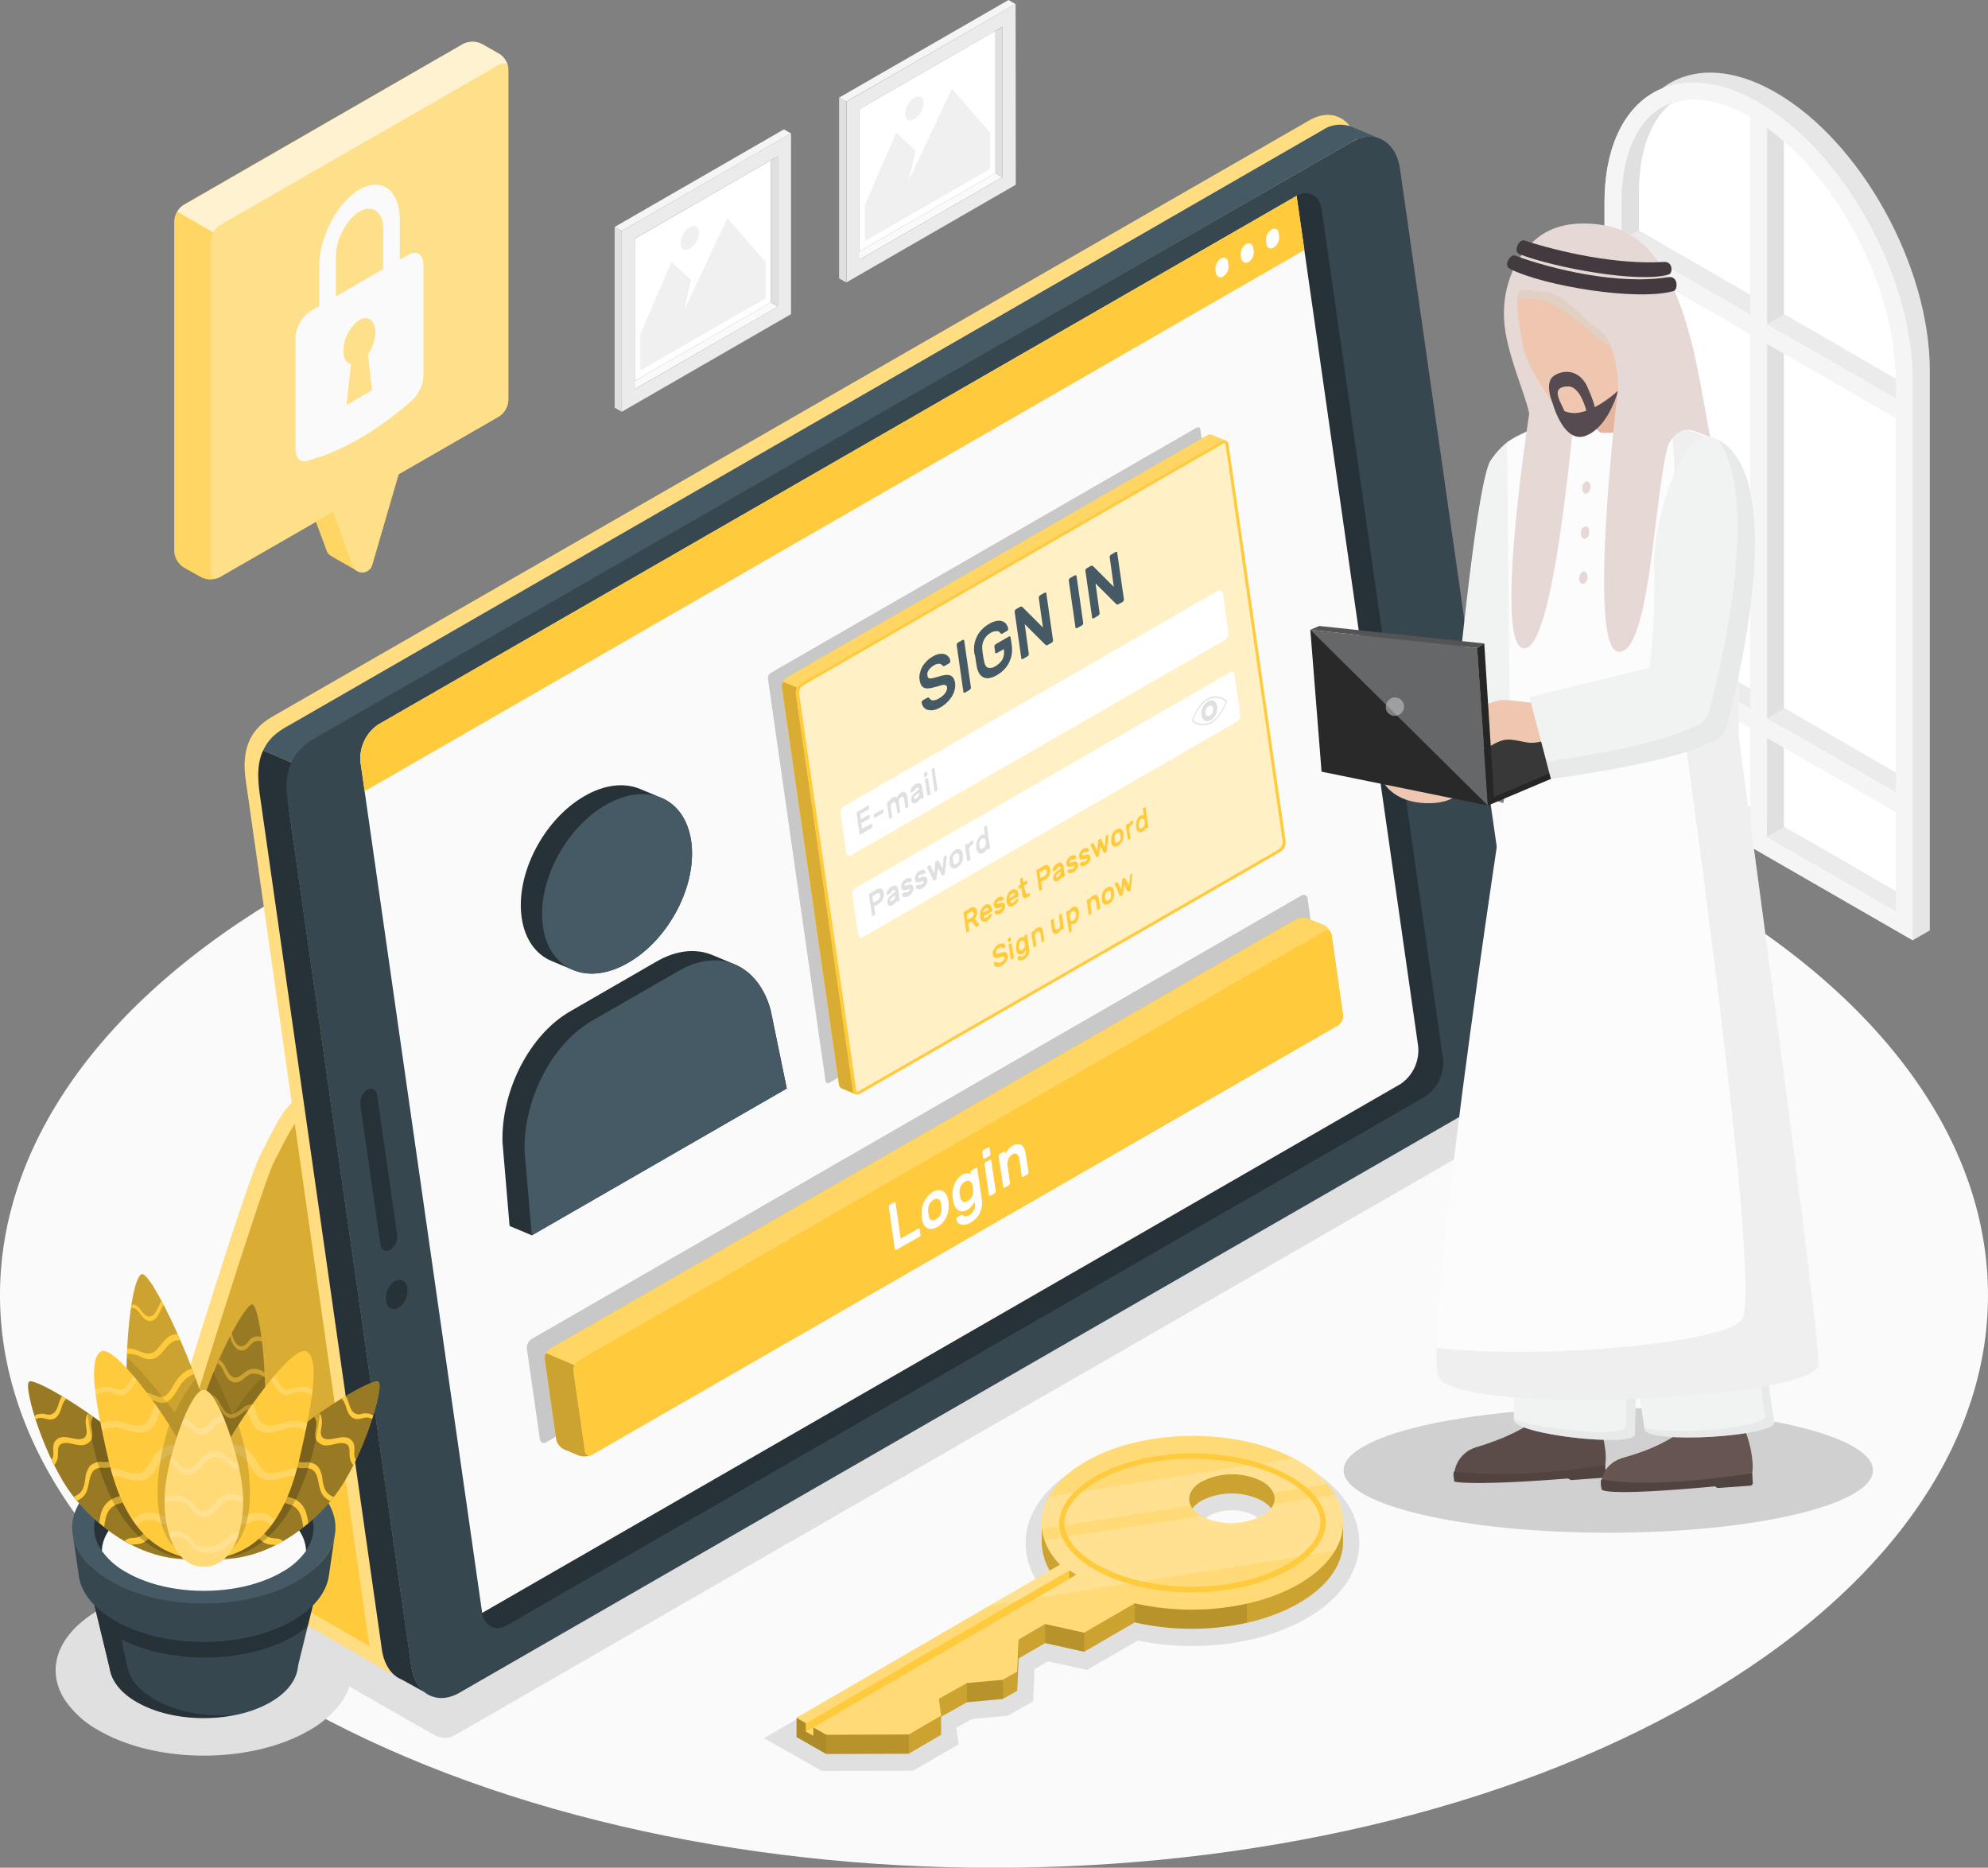 <svg xmlns="http://www.w3.org/2000/svg" viewBox="0 0 430.89 404.81"><rect x="0" y="0" width="430.89" height="404.81" fill="#808080" stroke="none"/><defs><style>.cls-10,.cls-11,.cls-17,.cls-18,.cls-20,.cls-21,.cls-22{isolation:isolate}.cls-2{fill:#fafafa}.cls-10,.cls-21,.cls-22,.cls-3{fill:#fff}.cls-4{fill:#ebebeb}.cls-5{fill:#e0e0e0}.cls-6{fill:#f5f5f5}.cls-7{fill:#f0f0f0}.cls-9{fill:#ffcb3c}.cls-10{opacity:.35}.cls-11{opacity:.15}.cls-12{fill:#455a64}.cls-13{fill:#263238}.cls-14{fill:#37474f}.cls-15,.cls-17,.cls-21{opacity:.2}.cls-18{opacity:.4}.cls-20{opacity:.1}.cls-22{opacity:.3}.cls-30{mix-blend-mode:multiply}.cls-27{fill:#514340}.cls-29{fill:#f1f2f2}.cls-30{fill:#d8d8d8;opacity:.36}.cls-31{fill:#efc7b1}.cls-32{fill:#e6d9d5}.cls-35{fill:#554b50}.cls-43{fill:#423a3e}</style></defs><g style="isolation:isolate"><g id="Layer_1" data-name="Layer 1"><path class="cls-2" d="M68.65 219.29c-84.14 48.51-84.13 127 0 175.52s220.55 48.47 304.69 0 84.13-127 0-175.52-220.55-48.46-304.69 0zM141.65 109.77l1.51.9 31-17.87-1.52-.9z" transform="translate(-5.55 -26.35)"/><path class="cls-3" d="m172.66 91.9-29.5 17V78.06l29.5-17z" transform="translate(-5.55 -26.35)"/><path class="cls-4" d="m177 55.27-36.69 21.16v39.17L177 94.44zm-2.85 37.53-30.94 17.87V78l30.94-17.8z" transform="translate(-5.55 -26.35)"/><path class="cls-5" d="m174.17 92.8-1.51-.9V61.08l1.51-.88z" transform="translate(-5.55 -26.35)"/><path class="cls-6" d="m177 55.27-1.54-.88-36.69 21.15 1.54.88z" transform="translate(-5.55 -26.35)"/><path class="cls-5" d="m138.77 75.54 1.54.88v39.18l-1.54-.89z" transform="translate(-5.55 -26.35)"/><path class="cls-7" d="m171.51 91-27.2 15.67v-7.86l6.8-15.67 4.24 3.91-1.53 6.57 9.4-20 8.29 9.55z" transform="translate(-5.55 -26.35)"/><path class="cls-7" d="M155.1 75.57a4.37 4.37 0 0 0-1.43 1.5 4.47 4.47 0 0 0-.59 2c0 1.28.89 1.77 2 1.16a4.43 4.43 0 0 0 1.42-1.5 4.3 4.3 0 0 0 .58-2c.02-1.27-.88-1.73-1.98-1.16z" transform="translate(-5.55 -26.35)"/><path class="cls-2" d="m190.29 81.74 1.51.89 31-17.86-1.51-.9z" transform="translate(-5.55 -26.35)"/><path class="cls-3" d="m221.31 63.87-29.51 17V50l29.51-17z" transform="translate(-5.55 -26.35)"/><path class="cls-4" d="M225.68 27.24 189 48.4v39.16l36.72-21.17zm-2.86 37.53-31 17.86V50l31-17.86z" transform="translate(-5.55 -26.35)"/><path class="cls-5" d="m222.82 64.77-1.51-.9V33.05l1.51-.88z" transform="translate(-5.55 -26.35)"/><path class="cls-6" d="m225.68 27.24-1.54-.89-36.72 21.16 1.53.88z" transform="translate(-5.55 -26.35)"/><path class="cls-5" d="m187.42 47.51 1.53.88v39.17l-1.53-.88z" transform="translate(-5.55 -26.35)"/><path class="cls-7" d="M220.16 62.94 193 78.61v-7.83l6.8-15.67L204 59l-1.52 6.57 9.39-20 8.3 9.55z" transform="translate(-5.55 -26.35)"/><path class="cls-7" d="M203.74 47.54a4.37 4.37 0 0 0-1.43 1.5 4.3 4.3 0 0 0-.58 2c0 1.28.88 1.76 2 1.16a4.45 4.45 0 0 0 2-3.48c.02-1.29-.88-1.82-1.99-1.18z" transform="translate(-5.55 -26.35)"/><path d="M423.83 106.66c0-22.66-14.94-49.64-33.39-60.27-9.77-5.62-18.57-5.54-24.67-.88-7.59 3.15-12.45 11.86-12.45 24.78v121.36l66.81 38.49 3.7-2.14z" transform="translate(-5.55 -26.35)" style="fill:#e6e6e6"/><path class="cls-6" d="M420.13 230.14V108.8c0-22.66-15-49.64-33.41-60.27s-33.4-.88-33.4 21.78v121.34z" transform="translate(-5.55 -26.35)"/><path class="cls-5" d="M416.47 108.8v115L357 189.54V70.31c0-11.32 4-19.13 10.71-21.6a13.71 13.71 0 0 1 4.87-.83c3.81 0 8 1.27 12.38 3.81 17.35 10.05 31.51 35.63 31.51 57.11z" transform="translate(-5.55 -26.35)"/><path class="cls-4" d="m357 189.54 3.77-2.17 55.73 32.12v4.34z" transform="translate(-5.55 -26.35)"/><path class="cls-3" d="M416.47 108.8v110.69l-55.69-32.12V68.13c0-9 2.53-15.77 7-19.4a13.94 13.94 0 0 1 4.87-.84c3.8 0 7.95 1.28 12.37 3.81 17.29 10.04 31.45 35.62 31.45 57.1z" transform="translate(-5.55 -26.35)"/><path class="cls-6" d="m388.54 207.74-3.65-2.11V50.37h3.65z" transform="translate(-5.55 -26.35)"/><path class="cls-5" d="M392.2 57v148.64l-3.65 2.09V54.05A46.5 46.5 0 0 1 392.2 57z" transform="translate(-5.55 -26.35)"/><path class="cls-6" d="m357 163.82 27.92 16.09v4.28L357 168.11z" transform="translate(-5.55 -26.35)"/><path class="cls-4" d="m360.74 161.65-3.74 2.17 27.92 16.09v-4.28z" transform="translate(-5.55 -26.35)"/><path class="cls-6" d="m388.54 182 27.93 16.09v4.28l-27.93-16.07z" transform="translate(-5.55 -26.35)"/><path class="cls-4" d="m392.32 179.84-3.78 2.16 27.93 16.09v-4.28z" transform="translate(-5.55 -26.35)"/><path class="cls-6" d="m357 78.43 27.92 16.09v4.27L357 82.71z" transform="translate(-5.55 -26.35)"/><path class="cls-4" d="M360.74 76.27 357 78.43l27.92 16.09v-4.28z" transform="translate(-5.55 -26.35)"/><path class="cls-6" d="m388.54 96.62 27.93 16.08v4.3l-27.93-16.1z" transform="translate(-5.55 -26.35)"/><path class="cls-4" d="m392.32 94.44-3.78 2.18 27.93 16.08v-4.27z" transform="translate(-5.55 -26.35)"/><path class="cls-5" d="M81.65 390.52a12 12 0 0 1-1.93 4.48 21.35 21.35 0 0 1-7.23 6.43c-12.56 7.24-32.92 7.24-45.48 0a21.12 21.12 0 0 1-7.25-6.43 12 12 0 0 1-1.93-4.48c-1.11-5.44 2-11.1 9.19-15.27 12.56-7.24 32.92-7.24 45.48 0 7.2 4.17 10.27 9.83 9.15 15.27z" transform="translate(-5.55 -26.35)"/><path class="cls-5" d="M99.89 402.51 23 358.67a1.23 1.23 0 0 1 0-2.34l244.85-141.06a4.45 4.45 0 0 1 4.06 0l76.91 43.84a1.23 1.23 0 0 1 0 2.34L104 402.51a4.45 4.45 0 0 1-4.06 0zM183.7 410.19l-12.55-7.12 59-34.25a15.17 15.17 0 0 1-2.15-10.05c.78-5.49 4.73-10.58 11.11-14.27 6.74-3.92 15.64-6.07 25-6.07s18 2.09 24.67 5.89c7.31 4.19 11.36 10 11.39 16.31s-4 12.16-11.27 16.4c-6.74 3.91-15.63 6.07-25 6.07a58.73 58.73 0 0 1-11.76-1.19l-11 6.37-8.46-1.87-2.9 1.68-.29 7-5.49 3.12-7.83.72-3.33 1.87.48 3.62-9.87 5.71zm93.65-55.42a11 11 0 0 0-9.57 0 2.82 2.82 0 0 0-.88.73 2.79 2.79 0 0 0 .88.72 11 11 0 0 0 9.57 0 2.82 2.82 0 0 0 .88-.73 2.79 2.79 0 0 0-.88-.72z" transform="translate(-5.55 -26.35)"/><path class="cls-9" d="m270.36 223.67 4.49-2.59s23.78-77.42 26-81.9-1.76-6.78-6.07-4.31L71.49 263.32c-4.29 2.47-5.63 5.87-9.44 13.23s-25.29 78.5-25.29 78.5a3.89 3.89 0 0 0 .29 2.4 4 4 0 0 0 1.63 1.78l50.84 29.38 233.54-134.5z" transform="translate(-5.55 -26.35)"/><path class="cls-10" d="m270.36 223.67 4.49-2.59s23.78-77.42 26-81.9-1.76-6.78-6.07-4.31L71.49 263.32c-4.29 2.47-5.63 5.87-9.44 13.23s-25.29 78.5-25.29 78.5a3.89 3.89 0 0 0 .29 2.4 4 4 0 0 0 1.63 1.78l50.84 29.38 233.54-134.5z" transform="translate(-5.55 -26.35)"/><path class="cls-9" d="M64.85 278.35C62 284 39.6 356.6 39.6 356.6l238.07-137.14s23.62-73.84 26-78.5-1.77-6.77-6.08-4.3L74.26 265.11c-4.26 2.46-6.51 7.65-9.41 13.24z" transform="translate(-5.55 -26.35)"/><path class="cls-11" d="M64.85 278.35C62 284 39.6 356.6 39.6 356.6l238.07-137.14s23.62-73.84 26-78.5-1.77-6.77-6.08-4.3L74.26 265.11c-4.26 2.46-6.51 7.65-9.41 13.24z" transform="translate(-5.55 -26.35)"/><path class="cls-9" d="M273.14 222.07 39.59 356.6l51.72 29.8 233.55-134.53z" transform="translate(-5.55 -26.35)"/><path class="cls-9" d="m289.4 52.41-225 129.38c-4.93 2.84-6.47 7.44-5.6 13.5l26.61 186.45c.89 6.06 5.71 9.6 10.61 6.76l223.05-128.41c4.93-2.84 8.23-10.09 7.36-16.09L299.91 58.21c-.91-6.03-5.54-8.64-10.51-5.8z" transform="translate(-5.55 -26.35)"/><path class="cls-10" d="m289.4 52.41-225 129.38c-4.93 2.84-6.47 7.44-5.6 13.5l26.61 186.45c.89 6.06 5.71 9.6 10.61 6.76l223.05-128.41c4.93-2.84 8.23-10.09 7.36-16.09L299.91 58.21c-.91-6.03-5.54-8.64-10.51-5.8z" transform="translate(-5.55 -26.35)"/><path class="cls-12" d="M304.57 56.37a6.89 6.89 0 0 0-3.12-.33 7 7 0 0 0-2.95 1.08l-223 128.42a14.93 14.93 0 0 0-5.69 6.52L62.59 189c1.58-3.45 4.34-4.71 6.7-6.07l223-128.43a6.76 6.76 0 0 1 3.06-1.09 7 7 0 0 1 3.23.44z" transform="translate(-5.55 -26.35)"/><path class="cls-13" d="M92.65 390.38c-2.21-.88-3.85-3.19-4.33-6.52L61.93 199.05c-.54-3.78-.72-7.18.66-10.05l7.19 3.06c-.18.38-.36.79-.53 1.21s-.24.66-.35 1v.15a11.83 11.83 0 0 0-.34 1.16 11.09 11.09 0 0 0-.26 1.22 5.94 5.94 0 0 0-.13.93 14.37 14.37 0 0 0 0 3.93l26.52 185.72c.47 3.37 2.15 5.68 4.42 6.57z" transform="translate(-5.55 -26.35)"/><path class="cls-14" d="m298.49 57.13-225 129.38C68.56 189.35 67 194 67.88 200l26.76 187.39c.89 6.07 5.58 8.68 10.51 5.83l223-128.41c4.93-2.84 8.23-10.05 7.35-16.12L309 63c-.86-6.1-5.57-8.71-10.51-5.87z" transform="translate(-5.55 -26.35)"/><path class="cls-13" d="M314.48 264 115.41 378.62c-2.56 1.47-5 .12-5.45-3L83.71 191.75a8.85 8.85 0 0 1 3.81-8.36L286.58 68.8c2.56-1.48 5-.13 5.45 3l26.26 183.81a8.85 8.85 0 0 1-3.81 8.39z" transform="translate(-5.55 -26.35)"/><path class="cls-2" d="M83.71 191.75 110 375.56a.68.68 0 0 0 .07.36L309.1 261.3a8.84 8.84 0 0 0 3.81-8.35L286.58 68.8 87.52 183.39a8.85 8.85 0 0 0-3.81 8.36z" transform="translate(-5.55 -26.35)"/><path class="cls-13" d="M93.86 305.56a4.46 4.46 0 0 1-1.92 4.21c-1.29.74-2.51.06-2.73-1.53a4.38 4.38 0 0 1 .36-2.37 4.51 4.51 0 0 1 1.55-1.87c1.29-.7 2.51 0 2.74 1.56zM85.16 262.52a3.46 3.46 0 0 0-1.5 3.27L88 296.05c.18 1.23 1.13 1.77 2.13 1.18a3.41 3.41 0 0 0 1.21-1.42 3.51 3.51 0 0 0 .29-1.84l-4.35-30.25c-.17-1.25-1.12-1.72-2.12-1.2z" transform="translate(-5.55 -26.35)"/><path class="cls-9" d="M286.58 68.8 87.52 183.39a8.85 8.85 0 0 0-3.81 8.36l.88 6.09 203.69-117.3z" transform="translate(-5.55 -26.35)"/><path class="cls-3" d="M270.68 86.29c-.75.43-1.47 0-1.6-.89l-.08-.52a2.62 2.62 0 0 1 .23-1.38 2.6 2.6 0 0 1 .89-1.08 1 1 0 0 1 1.61.89l.07.52a2.52 2.52 0 0 1-.21 1.38 2.58 2.58 0 0 1-.91 1.08zM276.16 83.13c-.76.44-1.47 0-1.61-.88l-.07-.51a2.74 2.74 0 0 1 .22-1.39 2.58 2.58 0 0 1 .91-1.08c.75-.44 1.46 0 1.6.88l.08.52a2.62 2.62 0 0 1-.23 1.38 2.56 2.56 0 0 1-.9 1.08zM281.64 80a1 1 0 0 1-1.6-.88l-.08-.52a2.7 2.7 0 0 1 .23-1.4 2.64 2.64 0 0 1 .92-1.07 1 1 0 0 1 1.61.88l.07.51a2.65 2.65 0 0 1-1.15 2.48z" transform="translate(-5.55 -26.35)"/><path d="m172.65 172.16 92.2-53.09a.52.52 0 0 1 .27-.1.46.46 0 0 1 .28 0 .58.58 0 0 1 .23.18.63.63 0 0 1 .1.27l12.51 87.13a1.46 1.46 0 0 1-.67 1.3L185.37 261a.63.63 0 0 1-.27.1.57.57 0 0 1-.29 0 .55.55 0 0 1-.22-.18.57.57 0 0 1-.11-.27L172 173.45a1.37 1.37 0 0 1 .67-1.29z" transform="translate(-5.55 -26.35)" class="cls-15"/><path class="cls-9" d="M271.2 121.84a1.25 1.25 0 0 0-.51 0 1.14 1.14 0 0 0-.47.19l-91 52.39a2.52 2.52 0 0 0-.91 1 2.48 2.48 0 0 0-.27 1.31l12.37 85.95a1.05 1.05 0 0 0 .16.48 1 1 0 0 0 .36.33c-.27-.13-2.7-1.14-3-1.27a1 1 0 0 1-.38-.33 1 1 0 0 1-.17-.48l-12.37-86a2.48 2.48 0 0 1 1.18-2.29l91-52.4a1.17 1.17 0 0 1 .52-.19 1.11 1.11 0 0 1 .54.07c.27.11 2.38.98 2.95 1.24z" transform="translate(-5.55 -26.35)"/><g class="cls-15"><path class="cls-3" d="M271.2 121.84a100.9 100.9 0 0 0-2.95-1.24 1.11 1.11 0 0 0-.54-.07 1.21 1.21 0 0 0-.52.19l-91 52.4a2.57 2.57 0 0 0-.88 1l3 1.28a2.43 2.43 0 0 1 .88-1l91-52.39a1.14 1.14 0 0 1 .47-.19 1.2 1.2 0 0 1 .54.02z" transform="translate(-5.55 -26.35)"/></g><path class="cls-9" d="m179.22 174.4 91-52.39c.78-.45 1.5-.14 1.61.68l12.38 86a2.54 2.54 0 0 1-1.18 2.29l-91 52.39c-.77.44-1.49.14-1.61-.68l-12.38-86a2.49 2.49 0 0 1 .28-1.31 2.45 2.45 0 0 1 .9-.98z" transform="translate(-5.55 -26.35)"/><path class="cls-3" d="m179.22 174.4 91-52.39c.78-.45 1.5-.14 1.61.68l12.38 86a2.54 2.54 0 0 1-1.18 2.29l-91 52.39c-.77.44-1.49.14-1.61-.68l-12.38-86a2.49 2.49 0 0 1 .28-1.31 2.45 2.45 0 0 1 .9-.98z" transform="translate(-5.55 -26.35)" style="opacity:.7"/><path class="cls-9" d="m178.3 175.4-3-1.27a2.19 2.19 0 0 0-.25 1.28l12.37 86a1 1 0 0 0 .17.48 1 1 0 0 0 .38.33c.3.13 2.73 1.14 3 1.27a1 1 0 0 1-.37-.33 1 1 0 0 1-.15-.48l-12.38-85.95a2.24 2.24 0 0 1 .23-1.33z" transform="translate(-5.55 -26.35)"/><path class="cls-11" d="m178.3 175.4-3-1.27a2.19 2.19 0 0 0-.25 1.28l12.37 86a1 1 0 0 0 .17.48 1 1 0 0 0 .38.33c.3.13 2.73 1.14 3 1.27a1 1 0 0 1-.37-.33 1 1 0 0 1-.15-.48l-12.38-85.95a2.24 2.24 0 0 1 .23-1.33z" transform="translate(-5.55 -26.35)"/><path class="cls-9" d="M271 122.4c.13 0 .17.28.18.31l12.38 86a2 2 0 0 1-.88 1.77l-91.06 52.4a1 1 0 0 1-.31.11c-.13 0-.18-.29-.18-.33l-12.38-86a1.94 1.94 0 0 1 .21-1 1.92 1.92 0 0 1 .68-.76l91-52.4a.82.82 0 0 1 .31-.11m-.09-.59a1.28 1.28 0 0 0-.65.21l-91 52.39a2.52 2.52 0 0 0-.91 1 2.48 2.48 0 0 0-.27 1.31l12.37 86a.94.94 0 0 0 .08.36.86.86 0 0 0 .21.29.8.8 0 0 0 .32.19.87.87 0 0 0 .36 0 1.3 1.3 0 0 0 .64-.2L283 211a2.52 2.52 0 0 0 1.19-2.29l-12.38-86a.86.86 0 0 0-.07-.36.89.89 0 0 0-.22-.3.87.87 0 0 0-.31-.18.9.9 0 0 0-.36 0z" transform="translate(-5.55 -26.35)"/><path class="cls-12" d="M207.67 168.67a4.15 4.15 0 0 1 1.52-.59 2.58 2.58 0 0 1 1.17.08 1.74 1.74 0 0 1 .78.55 1.84 1.84 0 0 1 .38.81.53.53 0 0 1-.05.35.58.58 0 0 1-.23.26l-.88.51a.33.33 0 0 1-.16.07.37.37 0 0 1-.18 0 .53.53 0 0 1-.23-.16 1.06 1.06 0 0 0-.66-.34 2.06 2.06 0 0 0-1.18.37 3.43 3.43 0 0 0-.61.45 2.45 2.45 0 0 0-.48.54 1.91 1.91 0 0 0-.29.59 1.51 1.51 0 0 0 0 .6.9.9 0 0 0 .2.51.72.72 0 0 0 .21.12h.24a3.11 3.11 0 0 0 .8-.13l1.2-.34a7 7 0 0 1 1.36-.28 2 2 0 0 1 1 .14 1.42 1.42 0 0 1 .64.57 2.89 2.89 0 0 1 .33 1 3.82 3.82 0 0 1-.07 1.43 4.79 4.79 0 0 1-.56 1.43 6.53 6.53 0 0 1-1.06 1.33 6.89 6.89 0 0 1-1.47 1.12 5 5 0 0 1-1.38.57 3 3 0 0 1-1.22 0 1.77 1.77 0 0 1-.94-.48 2 2 0 0 1-.51-1 .5.5 0 0 1 0-.36.56.56 0 0 1 .22-.26l.89-.5a.48.48 0 0 1 .33-.1.36.36 0 0 1 .23.17 1.48 1.48 0 0 0 .28.28.68.68 0 0 0 .38.16 1.78 1.78 0 0 0 .57-.06 3.15 3.15 0 0 0 .82-.36 4.91 4.91 0 0 0 .71-.48 3 3 0 0 0 .58-.59 2.48 2.48 0 0 0 .37-.65 1.31 1.31 0 0 0 .09-.68.57.57 0 0 0-.08-.26.47.47 0 0 0-.18-.19 1 1 0 0 0-.58-.08 6.84 6.84 0 0 0-.89.23c-.37.11-.79.22-1.27.34a4.61 4.61 0 0 1-1.16.19 1.57 1.57 0 0 1-.88-.17 1.39 1.39 0 0 1-.59-.61 3.86 3.86 0 0 1-.32-1.1 3.81 3.81 0 0 1 .08-1.43 5.46 5.46 0 0 1 .53-1.41 6.88 6.88 0 0 1 1-1.26 5.66 5.66 0 0 1 1.2-.9zM214.71 176.47a.33.33 0 0 1-.13 0 .28.28 0 0 1-.13 0 .22.22 0 0 1-.1-.09.23.23 0 0 1 0-.14l-1.43-10a.62.62 0 0 1 .05-.36.56.56 0 0 1 .22-.26l1-.58a.2.2 0 0 1 .13 0 .19.19 0 0 1 .12 0 .21.21 0 0 1 .11.1.65.65 0 0 1 0 .13l1.43 10a.61.61 0 0 1-.06.35.51.51 0 0 1-.22.26zM216.73 167.93a7.08 7.08 0 0 1 0-1.84 6.12 6.12 0 0 1 1.59-3.25 7.31 7.31 0 0 1 1.58-1.25 5 5 0 0 1 1.85-.69 2.36 2.36 0 0 1 1.26.19 1.66 1.66 0 0 1 .73.66 3 3 0 0 1 .32.76.48.48 0 0 1-.05.35.58.58 0 0 1-.23.26l-1 .59H222.55a.29.29 0 0 1-.15-.12 1.54 1.54 0 0 0-.17-.19.86.86 0 0 0-.33-.23 1.83 1.83 0 0 0-.66 0 2.43 2.43 0 0 0-1 .36 3.61 3.61 0 0 0-1.78 3.52 10.15 10.15 0 0 0 .15 1.27c.06.45.14.88.22 1.24.14.84.43 1.35.88 1.51a1.79 1.79 0 0 0 .83 0 1.84 1.84 0 0 0 .76-.33 4.18 4.18 0 0 0 .83-.62 3 3 0 0 0 1-1.76 4.09 4.09 0 0 0 0-1.21v-.12l-1.53.88a.33.33 0 0 1-.13 0 .28.28 0 0 1-.13 0 .32.32 0 0 1-.1-.1.33.33 0 0 1 0-.14l-.16-1.09a.53.53 0 0 1 .06-.35.56.56 0 0 1 .22-.26l2.88-1.67a.33.33 0 0 1 .13 0 .28.28 0 0 1 .13 0 .24.24 0 0 1 .1.1.22.22 0 0 1 0 .13l.25 1.7a7.08 7.08 0 0 1 0 1.84 6.22 6.22 0 0 1-1.59 3.32 6.73 6.73 0 0 1-1.63 1.28 4.58 4.58 0 0 1-1.7.65 2.16 2.16 0 0 1-1.3-.2 2.26 2.26 0 0 1-.88-.88 4.9 4.9 0 0 1-.51-1.54c0-.2-.07-.41-.11-.64s-.08-.47-.11-.72-.07-.49-.1-.73-.17-.47-.19-.68zM232.61 166.15c-.14.09-.26.11-.35 0l-.19-.12-4.42-4.41.88 6.36a.6.6 0 0 1-.05.35.63.63 0 0 1-.22.26l-1 .59a.28.28 0 0 1-.13 0 .25.25 0 0 1-.12 0 .27.27 0 0 1-.11-.1.57.57 0 0 1 0-.14l-1.42-9.93a.6.6 0 0 1 .05-.35.67.67 0 0 1 .23-.27l.88-.5a.33.33 0 0 1 .16-.07.28.28 0 0 1 .18 0l.2.12 4.42 4.41-.89-6.36a.7.7 0 0 1 .06-.35.68.68 0 0 1 .22-.26l1-.58a.33.33 0 0 1 .13 0 .28.28 0 0 1 .13 0 .32.32 0 0 1 .1.1.23.23 0 0 1 0 .14l1.43 10a.58.58 0 0 1-.05.34.51.51 0 0 1-.22.26zM239 162.48a.2.2 0 0 1-.13 0 .17.17 0 0 1-.12 0 .24.24 0 0 1-.11-.09.33.33 0 0 1 0-.14l-1.43-10a.74.74 0 0 1 .05-.36.64.64 0 0 1 .23-.26l1-.58a.22.22 0 0 1 .13 0 .2.2 0 0 1 .13 0 .24.24 0 0 1 .1.1.34.34 0 0 1 .05.14l1.42 10a.6.6 0 0 1-.05.35.56.56 0 0 1-.22.26zM248 157.29a.51.51 0 0 1-.17.07.41.41 0 0 1-.19 0l-.19-.12-4.45-4.43.88 6.35a.54.54 0 0 1-.06.35.51.51 0 0 1-.22.26l-1 .59a.24.24 0 0 1-.12 0 .28.28 0 0 1-.13 0 .32.32 0 0 1-.1-.1.25.25 0 0 1 0-.14l-1.44-10a.61.61 0 0 1 .07-.35.51.51 0 0 1 .22-.26l.9-.51a.34.34 0 0 1 .17-.05.37.37 0 0 1 .18.05.8.8 0 0 1 .19.13l4.42 4.41-.88-6.36a.57.57 0 0 1 .06-.36.45.45 0 0 1 .22-.25l1-.59a.19.19 0 0 1 .12 0 .2.2 0 0 1 .13 0 .22.22 0 0 1 .1.09.23.23 0 0 1 0 .14l1.44 10a.77.77 0 0 1-.07.36.55.55 0 0 1-.22.26z" transform="translate(-5.55 -26.35)"/><path class="cls-9" d="M215.77 223.23a1.2 1.2 0 0 1 .5-.23 1.32 1.32 0 0 1 .56 0 1 1 0 0 1 .35.36.89.89 0 0 1 .13.48 1.87 1.87 0 0 1-.06.88 1.91 1.91 0 0 1-.44.8l.95 1.18v.06a.18.18 0 0 1-.07.21l-.45.26c-.07 0-.12.05-.16 0a.27.27 0 0 1-.08-.07l-.89-1.12-.7.41.22 1.51a.33.33 0 0 1 0 .14.17.17 0 0 1-.09.11l-.43.25H215a.13.13 0 0 1 0-.06l-.61-4.18v-.15a.32.32 0 0 1 .1-.1zm-.5 2.49.76-.44a1.27 1.27 0 0 0 .46-.4.8.8 0 0 0 .12-.6c0-.24-.13-.37-.25-.38a1 1 0 0 0-.51.16l-.75.44zM218 225a3.05 3.05 0 0 1 0-.74 3.25 3.25 0 0 1 .17-.7 3 3 0 0 1 .36-.6 1.73 1.73 0 0 1 .52-.45 1.09 1.09 0 0 1 .55-.18.93.93 0 0 1 .46.12 1 1 0 0 1 .33.38 1.72 1.72 0 0 1 .19.58v.29a.19.19 0 0 1-.1.25l-1.77 1a.65.65 0 0 0 .09.23.34.34 0 0 0 .17.11.37.37 0 0 0 .21 0 .67.67 0 0 0 .23-.1 1 1 0 0 0 .27-.19.83.83 0 0 0 .16-.21.5.5 0 0 1 .08-.12.25.25 0 0 1 .1-.08l.42-.24h.11v.05a.93.93 0 0 1-.05.29 2.17 2.17 0 0 1-.19.41 3.68 3.68 0 0 1-.34.44 1.65 1.65 0 0 1-.51.4 1.19 1.19 0 0 1-.55.18.76.76 0 0 1-.46-.12 1.1 1.1 0 0 1-.34-.4 2.14 2.14 0 0 1-.11-.6zm1.15-1.76a1 1 0 0 0-.25.21.78.78 0 0 0-.16.24 1.14 1.14 0 0 0-.09.26.88.88 0 0 0 0 .23l1.19-.68a1.34 1.34 0 0 0-.07-.18.29.29 0 0 0-.13-.14.28.28 0 0 0-.18 0 .81.81 0 0 0-.31.1zM222.77 223.08s0-.08-.05-.09a.17.17 0 0 0-.14 0l-.26.07-.43.09a1.4 1.4 0 0 1-.41.06.44.44 0 0 1-.27-.09.39.39 0 0 1-.18-.22 1.89 1.89 0 0 1-.09-.34 1.48 1.48 0 0 1 0-.42 2 2 0 0 1 .17-.46 2.13 2.13 0 0 1 .31-.43 1.83 1.83 0 0 1 .44-.35 2 2 0 0 1 .47-.2 1.15 1.15 0 0 1 .37 0 .51.51 0 0 1 .26.14.73.73 0 0 1 .14.26.38.38 0 0 1 0 .15l-.09.11-.41.23h-.22a.17.17 0 0 0-.14 0 .63.63 0 0 0-.24.09 1 1 0 0 0-.27.22.32.32 0 0 0-.09.28.09.09 0 0 0 0 .05h.13l.23-.05.39-.12a.92.92 0 0 1 .36-.07.89.89 0 0 1 .36.07.82.82 0 0 1 .2.25.64.64 0 0 1 .08.3 1 1 0 0 1 0 .42 1.41 1.41 0 0 1-.17.46 2.46 2.46 0 0 1-.34.44 2 2 0 0 1-.48.38 1.71 1.71 0 0 1-.5.21.9.9 0 0 1-.4 0 .54.54 0 0 1-.26-.16.59.59 0 0 1-.14-.27.38.38 0 0 1 0-.15.35.35 0 0 1 .1-.11l.41-.23a.13.13 0 0 1 .12 0h.1a.22.22 0 0 0 .16 0 .64.64 0 0 0 .27-.11l.16-.11.15-.12.11-.15a.24.24 0 0 0 .09-.03zM223.74 221.72a3 3 0 0 1 0-.73 2.85 2.85 0 0 1 .18-.71 2.47 2.47 0 0 1 .35-.61 2.21 2.21 0 0 1 .52-.44 1.28 1.28 0 0 1 .55-.18.84.84 0 0 1 .46.13 1 1 0 0 1 .34.37 2 2 0 0 1 .18.58v.29a.17.17 0 0 1 0 .14.22.22 0 0 1-.09.12l-1.76 1a.63.63 0 0 0 .08.23.31.31 0 0 0 .16.12.81.81 0 0 0 .22 0 .94.94 0 0 0 .23-.1 1.71 1.71 0 0 0 .27-.2 1.16 1.16 0 0 0 .16-.21l.08-.12a.39.39 0 0 1 .1-.08l.42-.24h.11a.14.14 0 0 1 0 .06 1.4 1.4 0 0 1-.06.28 1.65 1.65 0 0 1-.18.41 2.48 2.48 0 0 1-.35.45 1.92 1.92 0 0 1-.5.39 1.17 1.17 0 0 1-.55.19.71.71 0 0 1-.46-.13 1.1 1.1 0 0 1-.34-.4 1.91 1.91 0 0 1-.12-.61zm1.15-1.71a1.21 1.21 0 0 0-.26.2 1.28 1.28 0 0 0-.15.25.62.62 0 0 0-.09.26v.28l1.19-.69-.07-.17a.44.44 0 0 0-.12-.15.45.45 0 0 0-.2 0 .84.84 0 0 0-.3.01zM227.89 219.84a.4.4 0 0 0 0 .15.52.52 0 0 0 .1.11c.07.06.18 0 .33-.06l.33-.18h.06l.06.44a.33.33 0 0 1 0 .14.26.26 0 0 1-.1.11l-.38.22a.86.86 0 0 1-.38.17.85.85 0 0 1-.42 0c-.21-.09-.34-.34-.4-.75l-.2-1.39-.35.2h-.1a.1.1 0 0 1-.05 0 .13.13 0 0 1 0-.06l-.07-.42a.38.38 0 0 1 0-.15.2.2 0 0 1 .09-.11l.36-.2-.16-1.06a.33.33 0 0 1 0-.14.31.31 0 0 1 .09-.11l.4-.23h.11a.08.08 0 0 1 0 .06l.15 1 .68-.38h.11l.06.44a.33.33 0 0 1 0 .14.26.26 0 0 1-.1.11l-.67.39zM231.61 214.11a1.18 1.18 0 0 1 .5-.22 1.23 1.23 0 0 1 .54 0c.28.11.44.4.51.88a2.06 2.06 0 0 1-.2 1.29 2.18 2.18 0 0 1-.88.95l-.89.48.22 1.45v.15a.24.24 0 0 1-.1.1l-.43.25h-.05l-.05-.05v-.06l-.6-4.17a.19.19 0 0 1 0-.15.18.18 0 0 1 .09-.1zm-.54 2.59.81-.47a1.17 1.17 0 0 0 .46-.42.9.9 0 0 0 .11-.62.37.37 0 0 0-.25-.4.89.89 0 0 0-.5.15l-.82.46zM233.7 215.06a2.14 2.14 0 0 1 .06-.35 1.84 1.84 0 0 1 .48-.83 2.16 2.16 0 0 1 .45-.36 1.37 1.37 0 0 1 .51-.19.68.68 0 0 1 .4 0 .6.6 0 0 1 .3.29 1.49 1.49 0 0 1 .17.53l.28 1.91a.38.38 0 0 1 0 .15.24.24 0 0 1-.1.1l-.4.23h-.05a.1.1 0 0 1-.05 0v-.27a1.86 1.86 0 0 1-.27.5 1.66 1.66 0 0 1-.51.44 1.52 1.52 0 0 1-.42.16.54.54 0 0 1-.33 0 .58.58 0 0 1-.23-.21 1 1 0 0 1-.13-.36 1.44 1.44 0 0 1 .16-.89 2.67 2.67 0 0 1 .65-.73l.83-.68a.27.27 0 0 0-.2-.29.6.6 0 0 0-.37.09.79.79 0 0 0-.2.17.82.82 0 0 0-.12.2l-.08.12a.3.3 0 0 1-.08.08l-.49.28h-.15zm1.15 1.31a1.13 1.13 0 0 0 .3-.24 1.61 1.61 0 0 0 .21-.3 1.15 1.15 0 0 0 .11-.31.71.71 0 0 0 0-.29l-.7.56a1.42 1.42 0 0 0-.29.31.49.49 0 0 0-.06.29.13.13 0 0 0 .14.14.65.65 0 0 0 .29-.16zM238.43 214a.17.17 0 0 0-.14 0 1.22 1.22 0 0 0-.26.06l-.4.12a1.45 1.45 0 0 1-.41.06.54.54 0 0 1-.28-.08.6.6 0 0 1-.17-.22 1.06 1.06 0 0 1-.09-.35 1.48 1.48 0 0 1 0-.42 1.74 1.74 0 0 1 .17-.45 1.84 1.84 0 0 1 .3-.43 1.74 1.74 0 0 1 .45-.36 1.29 1.29 0 0 1 .47-.19.77.77 0 0 1 .37 0 .51.51 0 0 1 .4.4.38.38 0 0 1 0 .15.19.19 0 0 1-.1.1l-.41.24h-.22a.29.29 0 0 0-.13 0 .8.8 0 0 0-.25.11.75.75 0 0 0-.26.21.35.35 0 0 0-.08.13.39.39 0 0 0 0 .15.31.31 0 0 0 .05.1h.13l.24-.05.39-.12a.85.85 0 0 1 .35-.08.86.86 0 0 1 .36.08.68.68 0 0 1 .2.24.61.61 0 0 1 .08.3 1 1 0 0 1 0 .42 2 2 0 0 1-.17.46 2.15 2.15 0 0 1-.82.82 1.94 1.94 0 0 1-.5.2.9.9 0 0 1-.4 0 .57.57 0 0 1-.4-.43.38.38 0 0 1 0-.15.52.52 0 0 1 .1-.11l.4-.23h.12l.11.05h.16a.54.54 0 0 0 .27-.11l.16-.1.15-.13a.72.72 0 0 0 .11-.15.4.4 0 0 0-.05-.24zM241.16 212.47v-.06a.17.17 0 0 0-.14 0 1 1 0 0 0-.25.06l-.4.12a2 2 0 0 1-.42.07.62.62 0 0 1-.27-.09.46.46 0 0 1-.17-.22 1.31 1.31 0 0 1-.09-.34 1.48 1.48 0 0 1 0-.42 1.5 1.5 0 0 1 .17-.46 1.84 1.84 0 0 1 .3-.43 1.55 1.55 0 0 1 .45-.36 1.6 1.6 0 0 1 .47-.19.77.77 0 0 1 .37 0 .51.51 0 0 1 .26.14.5.5 0 0 1 .13.26.17.17 0 0 1 0 .07.22.22 0 0 1 0 .08.35.35 0 0 1-.1.11l-.4.23c-.06 0-.09.05-.13 0h-.24a.86.86 0 0 0-.24.11 1.13 1.13 0 0 0-.27.22.27.27 0 0 0-.07.13.32.32 0 0 0 0 .14v.11h.36l.39-.13a.92.92 0 0 1 .36-.07.89.89 0 0 1 .36.07.79.79 0 0 1 .21.24.64.64 0 0 1 .08.3 1 1 0 0 1 0 .42 1.76 1.76 0 0 1-.18.47 2 2 0 0 1-.33.44 2.18 2.18 0 0 1-.49.37 1.48 1.48 0 0 1-.5.21 1.28 1.28 0 0 1-.39 0 .74.74 0 0 1-.27-.16.56.56 0 0 1-.13-.28.33.33 0 0 1 0-.14.35.35 0 0 1 .1-.11l.41-.23h.38a1 1 0 0 0 .28-.11l.16-.11.15-.13a.45.45 0 0 0 .1-.14.21.21 0 0 0 .06-.1.34.34 0 0 0-.07-.09zM245 209.85l.2-2.12v-.13a.16.16 0 0 1 0-.07.15.15 0 0 1 .06-.05l.4-.23H245.81a.13.13 0 0 1 0 .06l-.37 3.44a.33.33 0 0 1 0 .14.27.27 0 0 1-.09.12l-.4.22h-.12l-.06-.08-.76-1.43-.26 2v.14a.25.25 0 0 1 0 .07h-.06l-.4.23h-.06a.22.22 0 0 1-.07-.09l-1.22-2.52a.33.33 0 0 1 0-.14.29.29 0 0 1 .1-.12l.4-.23h.11l.06.08.74 1.58.24-2.14a.28.28 0 0 1 0-.13.17.17 0 0 1 .09-.11l.39-.23h.06a.18.18 0 0 1 .07.08zM247.52 206.15a1.24 1.24 0 0 1 .53-.18.7.7 0 0 1 .45.07.82.82 0 0 1 .35.29 1.34 1.34 0 0 1 .19.48v.66a2.37 2.37 0 0 1-.25 1.23 2.67 2.67 0 0 1-.36.54 2 2 0 0 1-.51.4 1.31 1.31 0 0 1-.54.2.78.78 0 0 1-.79-.36 1.28 1.28 0 0 1-.19-.49v-.32a.54.54 0 0 1 0-.18.38.38 0 0 1 0-.15 2.22 2.22 0 0 1 .25-1.24 2.67 2.67 0 0 1 .36-.54 2.24 2.24 0 0 1 .51-.41zm.88 1.09a.56.56 0 0 0-.12-.29.38.38 0 0 0-.18-.12.37.37 0 0 0-.21 0 1 1 0 0 0-.22.09l-.21.16a.79.79 0 0 0-.18.22.93.93 0 0 0-.12.29 1.21 1.21 0 0 0 0 .38v.3a.43.43 0 0 0 0 .16v.12a.81.81 0 0 0 .12.29.36.36 0 0 0 .18.12.26.26 0 0 0 .21 0 .85.85 0 0 0 .22-.09.8.8 0 0 0 .21-.15 1.24 1.24 0 0 0 .18-.22 1.22 1.22 0 0 0 .15-.67v-.46a.59.59 0 0 1-.11-.1zM250.81 205.14a1 1 0 0 0-.49 1.08l.24 1.69a.17.17 0 0 1 0 .14.26.26 0 0 1-.1.11l-.39.23h-.06a.14.14 0 0 1 0-.06l-.43-3a.2.2 0 0 1 0-.15.17.17 0 0 1 .09-.11l.4-.24h.11a.14.14 0 0 1 0 .06v.11a2.57 2.57 0 0 1 .26-.41 1.34 1.34 0 0 1 .39-.32l.24-.13h.06l.06.44a.19.19 0 0 1 0 .15.28.28 0 0 1-.09.1zM252.62 203.2a1.55 1.55 0 0 1 .29-.14h.44l.12.07-.19-1.38a.2.2 0 0 1 0-.15.24.24 0 0 1 .09-.11l.4-.23h.06l.61 4.24a.19.19 0 0 1 0 .15.16.16 0 0 1 0 .07l-.41.23h-.1v-.21a1.08 1.08 0 0 1-.08.19l-.15.23a2.28 2.28 0 0 1-.22.22 1.46 1.46 0 0 1-.28.21 1.08 1.08 0 0 1-.49.15.77.77 0 0 1-.42-.13 1 1 0 0 1-.31-.31 1.61 1.61 0 0 1-.18-.52v-.45a3.31 3.31 0 0 1 0-.63 3.35 3.35 0 0 1 .17-.62 2.33 2.33 0 0 1 .32-.55 1.49 1.49 0 0 1 .33-.33zm-.26 1.84a1.49 1.49 0 0 0 0 .36.45.45 0 0 0 .53.51.58.58 0 0 0 .23-.09 1.08 1.08 0 0 0 .41-.44 1.2 1.2 0 0 0 .12-.65 1.13 1.13 0 0 0 0-.26.88.88 0 0 0 0-.23.5.5 0 0 0-.09-.24.77.77 0 0 0-.18-.18.52.52 0 0 0-.47.05 1 1 0 0 0-.41.45 1.28 1.28 0 0 0-.14.68zM221.89 231.08a1.77 1.77 0 0 1 .64-.24 1.35 1.35 0 0 1 .49 0 .62.62 0 0 1 .32.23.73.73 0 0 1 .16.33.19.19 0 0 1 0 .15.18.18 0 0 1-.09.12l-.37.21a.17.17 0 0 1-.14 0 .23.23 0 0 1-.1-.07.42.42 0 0 0-.28-.14.86.86 0 0 0-.49.15 1.5 1.5 0 0 0-.25.19 1 1 0 0 0-.2.22 2 2 0 0 0-.13.25.53.53 0 0 0 0 .25.35.35 0 0 0 .08.22.35.35 0 0 0 .2.07l.32-.07.51-.14a3.59 3.59 0 0 1 .57-.11.87.87 0 0 1 .42.05.57.57 0 0 1 .26.25 1 1 0 0 1 .14.43 1.52 1.52 0 0 1 0 .6 1.91 1.91 0 0 1-.23.6 2.41 2.41 0 0 1-.45.56 2.85 2.85 0 0 1-.62.46 1.92 1.92 0 0 1-.57.24 1.1 1.1 0 0 1-.51 0 .78.78 0 0 1-.4-.21.79.79 0 0 1-.21-.43.2.2 0 0 1 0-.15.24.24 0 0 1 .09-.11l.38-.21a.18.18 0 0 1 .14 0 .13.13 0 0 1 .09.07l.12.11a.24.24 0 0 0 .16.07h.24a1.5 1.5 0 0 0 .34-.16 1.21 1.21 0 0 0 .3-.2 1 1 0 0 0 .24-.25.76.76 0 0 0 .16-.26.71.71 0 0 0 0-.29.2.2 0 0 0 0-.11.32.32 0 0 0-.08-.09.49.49 0 0 0-.24 0 2.48 2.48 0 0 0-.39.1l-.53.14a1.69 1.69 0 0 1-.5.08.65.65 0 0 1-.36-.07.6.6 0 0 1-.24-.26 1.45 1.45 0 0 1-.14-.46 1.94 1.94 0 0 1 0-.59 2.38 2.38 0 0 1 .29-.6 2.68 2.68 0 0 1 .41-.53 2.15 2.15 0 0 1 .45-.4zM224.54 229.5h.05a.1.1 0 0 1 .05 0v.05l.06.51a.19.19 0 0 1 0 .15.22.22 0 0 1-.09.1l-.45.27h-.11a.1.1 0 0 1 0-.05.14.14 0 0 1 0-.06L224 230a.2.2 0 0 1 0-.15.24.24 0 0 1 .09-.11zm.75 4.35a.38.38 0 0 1 0 .15.24.24 0 0 1-.09.11l-.4.23h-.11a.21.21 0 0 1-.06-.1l-.43-3a.19.19 0 0 1 0-.15v-.07h.06l.4-.24H224.81a.13.13 0 0 1 0 .06zM227.37 233.57l.22-.17a1.51 1.51 0 0 0 .18-.26 1.08 1.08 0 0 0 .14-.68v-.24l-.09.19a1.76 1.76 0 0 1-.14.23l-.22.22a1.27 1.27 0 0 1-.29.21 1.08 1.08 0 0 1-.49.15.74.74 0 0 1-.41-.13 1 1 0 0 1-.31-.35 1.89 1.89 0 0 1-.18-.52v-.45a3.31 3.31 0 0 1 0-.63 3.35 3.35 0 0 1 .17-.62 2.33 2.33 0 0 1 .32-.55 1.33 1.33 0 0 1 .46-.39 1.55 1.55 0 0 1 .29-.14h.43l.13.07v-.15a.38.38 0 0 1 0-.15.18.18 0 0 1 .1-.11l.39-.23h.11a.14.14 0 0 1 0 .06l.43 3a2.17 2.17 0 0 1-1.11 2.35 1.46 1.46 0 0 1-.5.2 1.09 1.09 0 0 1-.44 0 .79.79 0 0 1-.32-.18.75.75 0 0 1-.15-.31.17.17 0 0 1 0-.14.27.27 0 0 1 .09-.12l.36-.2h.14l.1.06a.27.27 0 0 0 .1.06.25.25 0 0 0 .12 0 1.05 1.05 0 0 0 .37-.08zm-1-2.15a1.47 1.47 0 0 0 0 .36c.07.27.17.43.3.49a.54.54 0 0 0 .47-.07 1.24 1.24 0 0 0 .41-.44 1.2 1.2 0 0 0 .12-.65 1 1 0 0 0 0-.25.43.43 0 0 0 0-.24.64.64 0 0 0-.1-.24.47.47 0 0 0-.19-.18.45.45 0 0 0-.23 0 .5.5 0 0 0-.23.09 1 1 0 0 0-.4.44 1.14 1.14 0 0 0-.14.69zM231.88 230.08a.33.33 0 0 1 0 .14.2.2 0 0 1-.09.11l-.4.23h-.06a.14.14 0 0 1 0-.06l-.24-1.64a.85.85 0 0 0-.23-.54.43.43 0 0 0-.48 0 .87.87 0 0 0-.41.48 1.27 1.27 0 0 0-.07.72l.23 1.64a.38.38 0 0 1 0 .15.35.35 0 0 1-.1.11l-.4.22h-.1v-.05l-.44-3a.38.38 0 0 1 0-.15v-.06l.41-.23h.1v.15a2.18 2.18 0 0 1 .28-.46 1.45 1.45 0 0 1 .41-.37 1.23 1.23 0 0 1 .56-.18.57.57 0 0 1 .4.13 1 1 0 0 1 .26.37 2.59 2.59 0 0 1 .13.55zM233.32 226a.38.38 0 0 1 0-.15.27.27 0 0 1 .09-.12l.4-.23h.11a.14.14 0 0 1 0 .06l.24 1.64a.87.87 0 0 0 .22.55.45.45 0 0 0 .48 0 .86.86 0 0 0 .38-.48 1.4 1.4 0 0 0 .07-.7l-.22-1.69a.2.2 0 0 1 0-.15.19.19 0 0 1 .09-.11l.39-.22a.1.1 0 0 1 .12 0 .43.43 0 0 1 0 .05l.43 3a.19.19 0 0 1 0 .15.22.22 0 0 1-.09.1l-.4.23h-.11v-.15a4 4 0 0 1-.27.44 1.22 1.22 0 0 1-.41.37 1.06 1.06 0 0 1-.55.18.62.62 0 0 1-.39-.14.88.88 0 0 1-.24-.38 2.52 2.52 0 0 1-.14-.54zM238.51 226.52a2.08 2.08 0 0 1-.3.13h-.42l-.13-.06.2 1.37a.19.19 0 0 1 0 .15.24.24 0 0 1-.09.11l-.4.23h-.11a.13.13 0 0 1 0-.06l-.61-4.24a.2.2 0 0 1 0-.15.17.17 0 0 1 .09-.11l.4-.24h.11a.14.14 0 0 1 0 .06v.15c0-.05.06-.11.1-.19a.86.86 0 0 1 .15-.22 1.15 1.15 0 0 1 .21-.23 1.86 1.86 0 0 1 .29-.22 1.08 1.08 0 0 1 .5-.15.68.68 0 0 1 .41.14.89.89 0 0 1 .3.34 1.63 1.63 0 0 1 .19.52v.45a3.31 3.31 0 0 1 0 .63 2.72 2.72 0 0 1-.17.62 2.29 2.29 0 0 1-.31.55 1.6 1.6 0 0 1-.41.42zm.27-1.85c0-.12 0-.24-.05-.36-.07-.27-.16-.43-.3-.48a.5.5 0 0 0-.24 0 .43.43 0 0 0-.22.09 1 1 0 0 0-.41.44 1.23 1.23 0 0 0-.13.65v.26a.45.45 0 0 0 0 .24.52.52 0 0 0 .1.23.45.45 0 0 0 .18.18.5.5 0 0 0 .24 0 .73.73 0 0 0 .22-.09 1 1 0 0 0 .42-.43 1.55 1.55 0 0 0 .19-.73zM244 223.08a.38.38 0 0 1 0 .15.26.26 0 0 1-.1.11l-.4.23h-.1a.1.1 0 0 1-.05 0 .13.13 0 0 1 0-.06l-.23-1.64a.92.92 0 0 0-.24-.54.5.5 0 0 0-.49 0 .9.9 0 0 0-.41.49 1.43 1.43 0 0 0-.07.71l.23 1.65a.17.17 0 0 1 0 .14.27.27 0 0 1-.09.12l-.4.23h-.11a.14.14 0 0 1 0-.06l-.43-3a.19.19 0 0 1 0-.15.31.31 0 0 1 .09-.11l.4-.23h.11a.13.13 0 0 1 0 .06v.15a2 2 0 0 1 .28-.47 1.44 1.44 0 0 1 .42-.36 1.25 1.25 0 0 1 .56-.19.66.66 0 0 1 .4.13.9.9 0 0 1 .25.38 2 2 0 0 1 .13.54zM245.46 218.74a1.31 1.31 0 0 1 .54-.2 1 1 0 0 1 .45.07 1.14 1.14 0 0 1 .35.3 1.39 1.39 0 0 1 .19.49v.65a2.67 2.67 0 0 1 0 .63 3.39 3.39 0 0 1-.21.61 2.3 2.3 0 0 1-.36.52 1.88 1.88 0 0 1-.51.42 1.35 1.35 0 0 1-.54.19.78.78 0 0 1-.45-.07.79.79 0 0 1-.34-.29 1.42 1.42 0 0 1-.19-.48v-.66a2.15 2.15 0 0 1 0-.62 2.21 2.21 0 0 1 .21-.61 2 2 0 0 1 .36-.54 1.93 1.93 0 0 1 .5-.41zm.89 1.08a.6.6 0 0 0-.13-.28.29.29 0 0 0-.18-.12.37.37 0 0 0-.21 0 1 1 0 0 0-.22.09l-.21.15a1.24 1.24 0 0 0-.18.22.94.94 0 0 0-.12.3 1.21 1.21 0 0 0 0 .38v.29a.48.48 0 0 0 0 .17v.12a1 1 0 0 0 .12.29.36.36 0 0 0 .19.13h.21l.22-.1.2-.15a.79.79 0 0 0 .19-.22 1.34 1.34 0 0 0 .12-.3 2.41 2.41 0 0 0 0-.38v-.59zM250.29 218.19l.2-2.12v-.19h.06l.41-.23h.05a.08.08 0 0 1 0 .05l-.38 3.44a.33.33 0 0 1 0 .14.2.2 0 0 1-.1.12l-.4.23h-.11l-.07-.09-.75-1.43-.26 2v.14a.29.29 0 0 1-.1.12l-.4.23h-.11l-.07-.09-1.08-2.51a.38.38 0 0 1 0-.15.35.35 0 0 1 .1-.11l.4-.23h.06l.06.08.74 1.58.24-2.14a.33.33 0 0 1 0-.14.22.22 0 0 1 .09-.1l.4-.23h.05z" transform="translate(-5.55 -26.35)"/><path class="cls-3" d="M271.14 165 190 211.73c-.46.27-.89 0-1-.53l-1.24-8.62a1.56 1.56 0 0 1 .13-.85 1.6 1.6 0 0 1 .56-.65l81.14-46.73c.46-.26.88 0 1 .54l1.24 8.62a1.6 1.6 0 0 1-.69 1.48z" transform="translate(-5.55 -26.35)"/><path class="cls-5" d="M194.42 204.92a.1.1 0 0 1 .12 0 .14.14 0 0 1 0 .06l.07.5a.38.38 0 0 1 0 .15.3.3 0 0 1 0 .08l-.06.05-2.52 1.47h-.11a.14.14 0 0 1-.07-.11l-.65-4.51a.22.22 0 0 1 0-.16.29.29 0 0 1 .1-.12l2.45-1.41a.1.1 0 0 1 .12 0 .14.14 0 0 1 0 .06l.07.5a.19.19 0 0 1 0 .15.27.27 0 0 1-.09.12l-1.84 1.06.15 1.11 1.72-1h.11a.14.14 0 0 1 0 .07l.07.49a.43.43 0 0 1 0 .16.4.4 0 0 1-.1.12l-1.71 1 .16 1.16zM195.15 203.62h-.11a.1.1 0 0 1 0-.05.11.11 0 0 1 0-.06l-.07-.46a.22.22 0 0 1 0-.16.29.29 0 0 1 .1-.12l1.77-1a.1.1 0 0 1 .12 0 .14.14 0 0 1 0 .06l.07.47a.38.38 0 0 1 0 .15.25.25 0 0 1-.11.12zM198.3 200.06a2 2 0 0 1 .28-.49 1.41 1.41 0 0 1 .39-.34 1 1 0 0 1 .61-.18.66.66 0 0 1 .43.23 1.42 1.42 0 0 1 .14-.36 3.45 3.45 0 0 1 .2-.32 2 2 0 0 1 .24-.26l.25-.19a1.12 1.12 0 0 1 .56-.18.65.65 0 0 1 .4.16 1.22 1.22 0 0 1 .27.41 3.75 3.75 0 0 1 .14.6l.26 1.88a.22.22 0 0 1 0 .16.31.31 0 0 1-.09.11l-.44.25h-.11a.12.12 0 0 1-.05 0v-.06l-.26-1.84a.65.65 0 0 0-.25-.58.45.45 0 0 0-.23 0 .34.34 0 0 0-.21.08.82.82 0 0 0-.36.4 1.34 1.34 0 0 0-.08.74l.26 1.88a.19.19 0 0 1 0 .15v.08l-.06.05-.44.24h-.11a.13.13 0 0 1 0-.06l-.27-1.84c0-.32-.12-.52-.25-.59a.45.45 0 0 0-.23 0 .43.43 0 0 0-.21.09 1 1 0 0 0-.37.42 1.37 1.37 0 0 0-.07.75l.26 1.84a.22.22 0 0 1 0 .16.15.15 0 0 1 0 .07l-.06.06-.44.24h-.06a.13.13 0 0 1-.06-.1l-.47-3.27a.22.22 0 0 1 0-.16.35.35 0 0 1 .1-.11l.43-.25h.11a.12.12 0 0 1 .05.05v.06zM202.86 198a2.2 2.2 0 0 1 .06-.37 3 3 0 0 1 .19-.45 2.19 2.19 0 0 1 .34-.46 2.34 2.34 0 0 1 .49-.39 1.76 1.76 0 0 1 .54-.2.82.82 0 0 1 .44 0 .71.71 0 0 1 .33.31 2 2 0 0 1 .18.58l.3 2a.43.43 0 0 1 0 .16.29.29 0 0 1-.1.12l-.43.24h-.12a.07.07 0 0 1 0-.06v-.23a2.35 2.35 0 0 1-.29.54 1.82 1.82 0 0 1-.56.47 1.28 1.28 0 0 1-.44.18.72.72 0 0 1-.36 0 .51.51 0 0 1-.25-.23.82.82 0 0 1-.13-.4 1.48 1.48 0 0 1 .16-.88 2.79 2.79 0 0 1 .69-.8l.89-.73c0-.19-.07-.3-.22-.32a.6.6 0 0 0-.39.11.55.55 0 0 0-.22.18.8.8 0 0 0-.13.22.47.47 0 0 1-.09.12.3.3 0 0 1-.08.08l-.53.31H203s-.14-.02-.14-.1zm1.24 1.43a2.16 2.16 0 0 0 .33-.27 1.72 1.72 0 0 0 .23-.32 2.06 2.06 0 0 0 .12-.35 1.61 1.61 0 0 0 0-.31v-.07l-.75.61a1.72 1.72 0 0 0-.32.34.47.47 0 0 0-.06.31.13.13 0 0 0 0 .06h.05a.06.06 0 0 0 .06 0 .64.64 0 0 0 .34.03zM206.4 193.58h.12v.06l.08.54a.41.41 0 0 1 0 .16.34.34 0 0 1-.09.12l-.49.28h-.16a.14.14 0 0 1 0-.07l-.08-.53a.43.43 0 0 1 0-.16.35.35 0 0 1 .11-.13zm.82 4.7a.43.43 0 0 1 0 .16.25.25 0 0 1-.11.12l-.43.25h-.12a.14.14 0 0 1 0-.06l-.53-3.26a.43.43 0 0 1 0-.16.35.35 0 0 1 .1-.11l.43-.25h.12a.14.14 0 0 1 0 .07zM208.74 197.41a.22.22 0 0 1 0 .16.35.35 0 0 1-.1.11l-.43.25h-.11v-.07l-.65-4.58a.22.22 0 0 1 0-.16.29.29 0 0 1 .1-.12l.43-.24h.06a.07.07 0 0 1 .05 0v.06z" transform="translate(-5.55 -26.35)"/><path class="cls-3" d="m273.7 182.72-81.15 46.74c-.46.27-.88 0-1-.54l-1.24-8.61a1.66 1.66 0 0 1 .13-.85 1.58 1.58 0 0 1 .55-.65l81.15-46.75c.45-.26.88 0 1 .54l1.24 8.62a1.63 1.63 0 0 1-.14.84 1.73 1.73 0 0 1-.54.66z" transform="translate(-5.55 -26.35)"/><path class="cls-5" d="M195.42 219.19a1.32 1.32 0 0 1 1.13-.22c.29.12.47.43.55.94a2.31 2.31 0 0 1-.21 1.39 2.59 2.59 0 0 1-1 1l-.88.53.23 1.55v.16a.32.32 0 0 1-.11.12l-.46.26a.07.07 0 0 1-.06 0h-.05a.14.14 0 0 1 0-.06l-.65-4.51a.43.43 0 0 1 0-.16.25.25 0 0 1 .11-.12zm-.58 2.79.88-.51a1.33 1.33 0 0 0 .49-.45 1 1 0 0 0 .12-.66c0-.27-.13-.41-.28-.43a.72.72 0 0 0-.53.15l-.89.5zM197.68 220.21a2.2 2.2 0 0 1 .06-.37 2.25 2.25 0 0 1 .19-.45 2.56 2.56 0 0 1 .33-.46 2.69 2.69 0 0 1 .5-.39 1.76 1.76 0 0 1 .54-.2.66.66 0 0 1 .44 0 .64.64 0 0 1 .32.31 1.46 1.46 0 0 1 .18.57l.3 2.07a.38.38 0 0 1 0 .15.25.25 0 0 1 0 .07l-.06.05-.43.25h-.12v-.05a.14.14 0 0 1 0-.06v-.23a2.16 2.16 0 0 1-.29.54 1.86 1.86 0 0 1-.56.48 1.29 1.29 0 0 1-.44.16.56.56 0 0 1-.61-.26.82.82 0 0 1-.13-.4 1.5 1.5 0 0 1 .16-.88 3 3 0 0 1 .69-.8l.89-.73c0-.19-.07-.3-.21-.31a.56.56 0 0 0-.4.09.74.74 0 0 0-.21.18 1.7 1.7 0 0 0-.15.22.26.26 0 0 1-.08.13l-.08.08-.53.3h-.16a.08.08 0 0 1-.14-.06zm1.24 1.42a1.4 1.4 0 0 0 .33-.27 1.19 1.19 0 0 0 .23-.31 1.42 1.42 0 0 0 .11-.35.81.81 0 0 0 0-.31v-.07l-.75.61a1.47 1.47 0 0 0-.32.34.44.44 0 0 0-.06.32v.05a.05.05 0 0 0 .05 0h.06a.77.77 0 0 0 .29-.1zM202.78 219.11a.14.14 0 0 0 0-.06.19.19 0 0 0-.15 0l-.28.07-.43.13a1.09 1.09 0 0 1-.44.06.46.46 0 0 1-.3-.08.55.55 0 0 1-.19-.24 2.37 2.37 0 0 1-.09-.36 1.19 1.19 0 0 1 0-.46 1.74 1.74 0 0 1 .17-.5 2.15 2.15 0 0 1 .33-.46 2 2 0 0 1 .48-.38 1.62 1.62 0 0 1 .51-.21.9.9 0 0 1 .4 0 .39.39 0 0 1 .28.15.54.54 0 0 1 .14.27.19.19 0 0 1 0 .08.24.24 0 0 1 0 .08.29.29 0 0 1-.1.12l-.44.25a.17.17 0 0 1-.14 0h-.25a.85.85 0 0 0-.26.11 1.09 1.09 0 0 0-.29.23.42.42 0 0 0-.09.14.43.43 0 0 0 0 .16v.12h.14l.25-.06.42-.13a1 1 0 0 1 .39-.08 1.09 1.09 0 0 1 .39.08.89.89 0 0 1 .21.26.62.62 0 0 1 .09.32 1.19 1.19 0 0 1 0 .46 1.81 1.81 0 0 1-.2.5 2.41 2.41 0 0 1-.36.48 2.2 2.2 0 0 1-.51.4 1.63 1.63 0 0 1-.55.22 1 1 0 0 1-.42 0 .59.59 0 0 1-.29-.18.47.47 0 0 1-.14-.29.2.2 0 0 1 0-.15.23.23 0 0 1 .1-.12l.44-.26h.25a.22.22 0 0 0 .16 0 .66.66 0 0 0 .3-.12l.17-.11a1.07 1.07 0 0 0 .16-.14.61.61 0 0 0 .12-.16.21.21 0 0 0 .02-.14zM205.73 217.4a.11.11 0 0 0 0-.05.19.19 0 0 0-.15 0 1.27 1.27 0 0 0-.28.06l-.43.13a1.17 1.17 0 0 1-.45.06.64.64 0 0 1-.3-.08.53.53 0 0 1-.18-.24 1.7 1.7 0 0 1-.09-.82 2.3 2.3 0 0 1 .18-.5 2.91 2.91 0 0 1 .32-.46 2 2 0 0 1 .49-.38 1.32 1.32 0 0 1 .5-.22.94.94 0 0 1 .41 0 .48.48 0 0 1 .28.15.62.62 0 0 1 .14.28.22.22 0 0 1 0 .16.31.31 0 0 1-.09.11l-.45.26a.29.29 0 0 1-.13 0h-.25a.81.81 0 0 0-.27.11 1.63 1.63 0 0 0-.29.23.42.42 0 0 0-.09.14.43.43 0 0 0 0 .16.31.31 0 0 0 .05.12h.14l.25-.06.43-.12a.85.85 0 0 1 .38-.09.86.86 0 0 1 .39.09.92.92 0 0 1 .22.26.9.9 0 0 1 .09.32 1.77 1.77 0 0 1 0 .46 1.74 1.74 0 0 1-.2.49 2.47 2.47 0 0 1-.36.49 2.88 2.88 0 0 1-.52.4 1.81 1.81 0 0 1-.54.22 1 1 0 0 1-.43 0 .59.59 0 0 1-.29-.18.61.61 0 0 1-.14-.29.19.19 0 0 1 0-.15.22.22 0 0 1 .11-.12l.43-.26h.13l.12.05h.14a.84.84 0 0 0 .31-.12.61.61 0 0 0 .16-.12l.17-.14.12-.16a.24.24 0 0 0-.03-.19zM209.84 214.58l.23-2.29a.33.33 0 0 1 0-.14.23.23 0 0 1 .1-.12l.43-.24h.12a.1.1 0 0 1 .05 0 .13.13 0 0 1 0 .06.05.05 0 0 1 0 .06l-.39 3.7a.38.38 0 0 1 0 .15.2.2 0 0 1-.1.12l-.44.25h-.11l-.07-.09-.82-1.55-.29 2.19v.15a.18.18 0 0 1-.1.11l-.44.26h-.12a.24.24 0 0 1-.06-.09l-1.33-2.73a.43.43 0 0 1 0-.16.22.22 0 0 1 .1-.11l.43-.25h.12l.07.09.79 1.7.26-2.32a.33.33 0 0 1 0-.14.18.18 0 0 1 .1-.11l.42-.25h.12a.27.27 0 0 1 .07.08zM212.57 210.6a1.32 1.32 0 0 1 .58-.22.91.91 0 0 1 .49.08 1.11 1.11 0 0 1 .36.32 1.67 1.67 0 0 1 .24.69v.53a2.53 2.53 0 0 1-.05.67 2.59 2.59 0 0 1-.23.66 2.46 2.46 0 0 1-.38.57 1.94 1.94 0 0 1-.55.44 1.56 1.56 0 0 1-.58.21.86.86 0 0 1-.85-.38 1.61 1.61 0 0 1-.22-.53V213a2.51 2.51 0 0 1 0-.67 3.65 3.65 0 0 1 .22-.66 3 3 0 0 1 .4-.58 1.89 1.89 0 0 1 .57-.49zm.88 1.17a.85.85 0 0 0-.13-.31.52.52 0 0 0-.19-.14.45.45 0 0 0-.23 0 1.33 1.33 0 0 0-.24.1 1.37 1.37 0 0 0-.23.17 1 1 0 0 0-.19.23 1 1 0 0 0-.13.33 1.34 1.34 0 0 0 0 .4v.14a.54.54 0 0 0 0 .18v.31a.61.61 0 0 0 .13.32.39.39 0 0 0 .2.13.41.41 0 0 0 .22 0 .86.86 0 0 0 .24-.11 1.5 1.5 0 0 0 .23-.15l.19-.24a1.51 1.51 0 0 0 .13-.33 1.41 1.41 0 0 0 0-.41.33.33 0 0 0 0-.14v-.48zM216.16 209.51a1.07 1.07 0 0 0-.47.47 1.35 1.35 0 0 0-.06.69l.26 1.81a.43.43 0 0 1 0 .16.29.29 0 0 1-.1.12l-.43.25H215.19a.13.13 0 0 1 0-.06l-.47-3.26a.22.22 0 0 1 0-.16.35.35 0 0 1 .1-.11l.43-.25h.12a.12.12 0 0 1 0 .05.13.13 0 0 1 0 .06v.16a1.83 1.83 0 0 1 .28-.44 1.57 1.57 0 0 1 .42-.35l.26-.15h.11a.08.08 0 0 1 0 .06l.07.46a.38.38 0 0 1 0 .15.29.29 0 0 1-.1.12zM218.11 207.4a1.22 1.22 0 0 1 .33-.14h.45l.14.07-.21-1.49a.22.22 0 0 1 0-.16.31.31 0 0 1 .09-.11l.44-.26h.11a.12.12 0 0 1 0 .05.11.11 0 0 1 0 .06l.66 4.58a.38.38 0 0 1 0 .15.32.32 0 0 1-.1.13l-.43.25h-.12v-.28l-.1.21a1.4 1.4 0 0 1-.15.24l-.22.3a2.18 2.18 0 0 1-.31.22 1.13 1.13 0 0 1-.53.16.74.74 0 0 1-.44-.13 1.23 1.23 0 0 1-.34-.38 2.35 2.35 0 0 1-.2-.56v-.49a2.7 2.7 0 0 1 .2-1.35 2.11 2.11 0 0 1 .34-.58 1.72 1.72 0 0 1 .39-.49zm-.28 2a2.32 2.32 0 0 0 0 .38c.07.3.18.47.33.52a.54.54 0 0 0 .25 0 .51.51 0 0 0 .24-.1 1.07 1.07 0 0 0 .45-.47 1.43 1.43 0 0 0 .13-.71v-.27a1.19 1.19 0 0 0-.05-.26.52.52 0 0 0-.1-.26.73.73 0 0 0-.2-.19.57.57 0 0 0-.26 0 .7.7 0 0 0-.24.09 1.13 1.13 0 0 0-.44.48 1.44 1.44 0 0 0-.11.79zM268.07 183.11a3.56 3.56 0 0 1-4.1-.45h-.06v-.12s1.1-3.53 3.34-4.78a3.58 3.58 0 0 1 4.14.45l.06.07v.11s-1.15 3.43-3.38 4.72zm-3.91-.65a3.25 3.25 0 0 0 1.87.8 3.36 3.36 0 0 0 2-.42c1.92-1.11 3-3.83 3.17-4.41a3.23 3.23 0 0 0-1.86-.83 3.33 3.33 0 0 0-2 .41c-1.93 1.09-2.97 3.84-3.18 4.45z" transform="translate(-5.55 -26.35)"/><path class="cls-5" d="M267.38 178.35a3.2 3.2 0 0 0-1.39 3c.16 1.14 1.05 1.64 2 1.1a3.23 3.23 0 0 0 1.39-3c-.19-1.14-1.08-1.64-2-1.1zm.44 3.06a.62.62 0 0 1-1-.53 1.58 1.58 0 0 1 .13-.83 1.64 1.64 0 0 1 .54-.63.62.62 0 0 1 1 .53 1.55 1.55 0 0 1-.11.82 1.65 1.65 0 0 1-.53.64z" transform="translate(-5.55 -26.35)"/><path d="m120.76 316.57 166.77-96.07c.69-.4 1.33-.12 1.43.61l2.83 19.68a2.17 2.17 0 0 1-.24 1.17 2.21 2.21 0 0 1-.82.87L124 338.9a.87.87 0 0 1-1.43-.61l-2.83-19.68a2.24 2.24 0 0 1 .25-1.16 2.09 2.09 0 0 1 .77-.88z" transform="translate(-5.55 -26.35)" class="cls-15"/><path class="cls-9" d="m286.35 225.65-161.59 93a2.52 2.52 0 0 0-.9 1 2.43 2.43 0 0 0-.27 1.29l2.52 17.46a3.08 3.08 0 0 0 1.76 2.11l3 1.26a4 4 0 0 0 1.49.23 3.75 3.75 0 0 0 1.47-.37l161.61-93a2.47 2.47 0 0 0 .9-1 2.39 2.39 0 0 0 .27-1.29l-2.51-17.45a3.06 3.06 0 0 0-.64-1.27 3.27 3.27 0 0 0-1.13-.85l-3-1.25a3.84 3.84 0 0 0-1.5-.24 3.76 3.76 0 0 0-1.48.37z" transform="translate(-5.55 -26.35)"/><path class="cls-17" d="M133.87 341.63a3.93 3.93 0 0 1-1.46.37 4 4 0 0 1-1.5-.23l-3-1.26a3 3 0 0 1-1.13-.85 3.08 3.08 0 0 1-.64-1.26l-2.51-17.46a2.24 2.24 0 0 1 .29-1.31l6.19 2.64a2.09 2.09 0 0 0-.26 1.27l2.5 17.46a.91.91 0 0 0 .19.45.89.89 0 0 0 .39.3.88.88 0 0 0 .48.07.93.93 0 0 0 .46-.19z" transform="translate(-5.55 -26.35)"/><g class="cls-15"><path class="cls-3" d="M294.07 228.67a1 1 0 0 0-1.53-.45L131 321.26a2.43 2.43 0 0 0-.89 1l-6.18-2.65a2.41 2.41 0 0 1 .88-.94l161.6-93a3.66 3.66 0 0 1 1.46-.37 4 4 0 0 1 1.49.23l3 1.26a3.19 3.19 0 0 1 1.08.77 3.38 3.38 0 0 1 .63 1.11z" transform="translate(-5.55 -26.35)"/></g><path class="cls-9" d="M292.54 228.22 131 321.26a2.4 2.4 0 0 0-1.16 2.25l.5 3.53 2 13.92c.12.8.83 1.1 1.59.67l161.58-93a2.47 2.47 0 0 0 .9-1 2.39 2.39 0 0 0 .27-1.29l-2.51-17.45c-.17-.8-.87-1.1-1.63-.67z" transform="translate(-5.55 -26.35)"/><path class="cls-3" d="M204.57 292.64a.2.2 0 0 1 .11 0h.12a.38.38 0 0 1 .09.09.56.56 0 0 1 0 .12l.14 1a.51.51 0 0 1 0 .32.56.56 0 0 1-.2.23l-5 2.83a.19.19 0 0 1-.12 0 .15.15 0 0 1-.11 0 .39.39 0 0 1-.1-.08.28.28 0 0 1 0-.13l-1.3-9a.59.59 0 0 1 .06-.32.63.63 0 0 1 .19-.24l.89-.52a.16.16 0 0 1 .12 0 .15.15 0 0 1 .11 0 .39.39 0 0 1 .1.08.28.28 0 0 1 0 .13l1.1 7.65zM207.65 284.73a3.11 3.11 0 0 1 1.17-.42 1.8 1.8 0 0 1 1 .16 1.83 1.83 0 0 1 .74.64 2.61 2.61 0 0 1 .42 1.05c0 .08 0 .18.06.31l.06.39.05.39a1.71 1.71 0 0 1 0 .32 5.22 5.22 0 0 1-1.32 3.82 4.22 4.22 0 0 1-1.09.88 2.93 2.93 0 0 1-1.17.41 1.76 1.76 0 0 1-1.7-.78 3.11 3.11 0 0 1-.43-1l-.06-.3a2.53 2.53 0 0 0-.07-.38v-.73a5.09 5.09 0 0 1 .09-1.35 6 6 0 0 1 .45-1.32 5.36 5.36 0 0 1 .78-1.16 4.91 4.91 0 0 1 1.02-.93zm1.83 2.35a1.55 1.55 0 0 0-.26-.62.81.81 0 0 0-.39-.27.9.9 0 0 0-.46 0 2.76 2.76 0 0 0-.47.2 3 3 0 0 0-.46.34 2.28 2.28 0 0 0-.39.48 2 2 0 0 0-.25.63 2.53 2.53 0 0 0-.07.82v.28a.9.9 0 0 0 .05.36c0 .11 0 .24.06.35a2 2 0 0 0 0 .26 1.63 1.63 0 0 0 .28.63.64.64 0 0 0 .38.26.72.72 0 0 0 .46 0 1.75 1.75 0 0 0 .47-.2 2.18 2.18 0 0 0 .45-.33 1.79 1.79 0 0 0 .39-.48 2.2 2.2 0 0 0 .32-1.45 1.31 1.31 0 0 0 0-.28v-.7a.45.45 0 0 1-.08-.28zM215.7 289.65a2.8 2.8 0 0 0 .48-.37 2.76 2.76 0 0 0 .68-1.24 2.55 2.55 0 0 0 0-.78l-.07-.52a3.17 3.17 0 0 1-.21.41 3.08 3.08 0 0 1-.32.48 4.24 4.24 0 0 1-.46.49 3 3 0 0 1-.61.44 2 2 0 0 1-1.07.33 1.63 1.63 0 0 1-.89-.27 2.19 2.19 0 0 1-.66-.76 3.2 3.2 0 0 1-.39-1.11 3.79 3.79 0 0 0-.08-.49 4.1 4.1 0 0 1-.06-.49 5.25 5.25 0 0 1 .36-2.7 4.92 4.92 0 0 1 .67-1.18 3.32 3.32 0 0 1 1-.88 3.15 3.15 0 0 1 .65-.29 2.25 2.25 0 0 1 .52-.07 1.34 1.34 0 0 1 .4.06 1.17 1.17 0 0 1 .27.15v-.33a.59.59 0 0 1 .06-.32.5.5 0 0 1 .2-.23l.88-.5a.26.26 0 0 1 .24 0 .2.2 0 0 1 .09.09.27.27 0 0 1 0 .12l.95 6.55a5 5 0 0 1-.41 3 4.9 4.9 0 0 1-2 2.09 3.6 3.6 0 0 1-1.1.43 2.13 2.13 0 0 1-.94 0 1.64 1.64 0 0 1-.68-.38 1.35 1.35 0 0 1-.35-.68.45.45 0 0 1 0-.32.61.61 0 0 1 .21-.24l.77-.44a.3.3 0 0 1 .3 0l.23.14a.74.74 0 0 0 .45.15 1.74 1.74 0 0 0 .89-.34zm-2.14-4.65a5 5 0 0 0 .1.78c.14.59.36.93.65 1a1.3 1.3 0 0 0 .52.05 1.07 1.07 0 0 0 .48-.2 2.16 2.16 0 0 0 .88-.94 2.75 2.75 0 0 0 .28-1.41 1.91 1.91 0 0 0-.06-.55c0-.21-.07-.39-.1-.52a1.22 1.22 0 0 0-.6-.88 1.15 1.15 0 0 0-.52-.07 1.18 1.18 0 0 0-.48.19 2.33 2.33 0 0 0-.89.95 3 3 0 0 0-.3 1.55zM219.73 275.05a.2.2 0 0 1 .11 0 .24.24 0 0 1 .12 0l.09.09a.27.27 0 0 1 0 .12l.16 1.1a.51.51 0 0 1-.05.32.47.47 0 0 1-.2.22l-1 .57a.2.2 0 0 1-.11 0h-.12l-.09-.09a.56.56 0 0 1 0-.12l-.16-1.1a.81.81 0 0 1 0-.31.61.61 0 0 1 .21-.24zm1.62 9.4a.7.7 0 0 1-.06.32.52.52 0 0 1-.2.24l-.88.49a.28.28 0 0 1-.12 0 .21.21 0 0 1-.11 0 .2.2 0 0 1-.09-.09.25.25 0 0 1 0-.12l-.93-6.52a.48.48 0 0 1 .05-.31.43.43 0 0 1 .19-.23l.89-.51a.2.2 0 0 1 .11 0 .27.27 0 0 1 .12 0 .38.38 0 0 1 .09.09.2.2 0 0 1 0 .13zM228.46 280.35a.51.51 0 0 1-.05.32.48.48 0 0 1-.2.24l-.89.49a.21.21 0 0 1-.12 0 .2.2 0 0 1-.11 0 .2.2 0 0 1-.09-.09.28.28 0 0 1 0-.12l-.51-3.53a1.75 1.75 0 0 0-.52-1.15c-.25-.21-.6-.2-1 .06a2 2 0 0 0-.88 1.05 3.1 3.1 0 0 0-.15 1.54l.51 3.53a.7.7 0 0 1-.05.32.61.61 0 0 1-.21.24l-.88.49a.2.2 0 0 1-.11 0 .24.24 0 0 1-.12 0 .2.2 0 0 1-.09-.09.28.28 0 0 1 0-.12L222 277a.59.59 0 0 1 .06-.32.47.47 0 0 1 .19-.23l.89-.5a.2.2 0 0 1 .11 0h.12l.09.09a.28.28 0 0 1 0 .12v.32a4.87 4.87 0 0 1 .61-1 3 3 0 0 1 .89-.78 2.48 2.48 0 0 1 1.19-.4 1.26 1.26 0 0 1 .88.28 1.73 1.73 0 0 1 .55.81 4.76 4.76 0 0 1 .3 1.18z" transform="translate(-5.55 -26.35)"/><path class="cls-13" d="m120.82 294.09 55.26-31.83-3.54-17.08c-1.37-4.93-4.18-8.3-7.73-9.81l-4.78-2c-3.53-1.49-7.81-1.14-12.13 1.35l-18.83 10.87c-8.68 5-14.9 17.06-14.61 28.31l1.54 18.17z" transform="translate(-5.55 -26.35)"/><path class="cls-12" d="M172.59 245.2c-1.37-4.93-4.19-8.3-7.74-9.81s-7.81-1.14-12.14 1.35l-18.86 10.86c-8.67 5-14.9 17.07-14.6 28.32l1.57 18.18 55.26-31.82z" transform="translate(-5.55 -26.35)"/><path class="cls-13" d="M148.92 199.28c3.35 1.42 5.76 4.66 6.44 9.38 1.35 9.43-4.74 21.23-13.62 26.34-4.42 2.56-8.72 3-12.07 1.54l-4.62-1.93c-3.35-1.41-5.75-4.65-6.43-9.37-1.36-9.44 4.74-21.24 13.61-26.35 4.42-2.56 8.73-2.95 12.08-1.53z" transform="translate(-5.55 -26.35)"/><path class="cls-12" d="M141.74 235c-4.42 2.56-8.72 3-12.07 1.54s-5.77-4.65-6.44-9.38c-1.36-9.44 4.74-21.24 13.61-26.35 4.42-2.55 8.72-2.95 12.08-1.53s5.76 4.66 6.44 9.38c1.35 9.43-4.74 21.23-13.62 26.34z" transform="translate(-5.55 -26.35)"/><path class="cls-14" d="M75.39 365.92H24L29.35 388c.4 2.64 2.36 5.29 5.9 7.29 8 4.6 20.93 4.6 28.91 0 3.81-2.19 5.78-5 6-7.94z" transform="translate(-5.55 -26.35)"/><path class="cls-13" d="M69.13 381a20.41 20.41 0 0 0 3.08-2.14l2.93-11.78a21 21 0 0 1-5.2 4.12c-10.83 6.23-28.19 6.39-39.39.51l1.31-5.29-.41-.56H24l5.31 22.05c.4 2.65 2.36 5.29 5.9 7.29 5.69 3.29 13.88 4.21 21 2.82-12.8.95-21.57-4.62-22.89-9.77-.53-2-1.44-6.59-1.44-6.59 10.76 5.47 27.04 5.25 37.25-.66z" transform="translate(-5.55 -26.35)"/><path class="cls-12" d="M78.06 359.39a10.65 10.65 0 0 1-1.71 4 18.89 18.89 0 0 1-6.44 5.71c-11.15 6.42-29.23 6.42-40.37 0a18.79 18.79 0 0 1-6.44-5.71 10.89 10.89 0 0 1-1.71-4c-1-4.84 1.77-9.86 8.16-13.57 11.14-6.42 29.22-6.42 40.37 0 6.41 3.71 9.14 8.74 8.14 13.57z" transform="translate(-5.55 -26.35)"/><path class="cls-14" d="M76.35 363.38a18.89 18.89 0 0 1-6.44 5.71c-11.15 6.42-29.23 6.42-40.36 0a18.82 18.82 0 0 1-6.45-5.71 10.89 10.89 0 0 1-1.71-4l1.27 8.68c.58 3.52 3.19 6.89 7.84 9.57 10.61 6.12 27.84 6.12 38.46 0 4.59-2.64 7.2-6 7.82-9.45l.07-.45 1.22-8.35a10.51 10.51 0 0 1-1.72 4z" transform="translate(-5.55 -26.35)"/><path class="cls-13" d="M66.55 347.76c-9.29-5.35-24.36-5.35-33.64 0-5.26 3-7.53 7.12-6.85 11.07.53 3 2.82 6 6.85 8.3 9.28 5.36 24.35 5.36 33.64 0 4-2.32 6.3-5.29 6.83-8.29.7-3.96-1.58-8.05-6.83-11.08z" transform="translate(-5.55 -26.35)"/><path class="cls-2" d="M27.63 362.5a16 16 0 0 0 5.31 4.63c9.28 5.36 24.34 5.36 33.63 0a15.87 15.87 0 0 0 5.31-4.63c-.07-3.21-2.22-6.39-6.46-8.82-8.64-5-22.63-5-31.25 0-4.32 2.43-6.46 5.62-6.54 8.82z" transform="translate(-5.55 -26.35)"/><path class="cls-9" d="M51.5 352.54c-4.27-1.15-5-10.38-2.6-20.11 2.33-9.48 9.77-23.69 11.35-23.37s3.54 15.75 2.45 25.94c-1.34 12.36-6.93 18.68-11.2 17.54z" transform="translate(-5.55 -26.35)"/><path class="cls-18" d="M51.5 352.54c-4.27-1.15-5-10.38-2.6-20.11 2.33-9.48 9.77-23.69 11.35-23.37s3.54 15.75 2.45 25.94c-1.34 12.36-6.93 18.68-11.2 17.54z" transform="translate(-5.55 -26.35)"/><path d="M53.58 322.72c.77 1.2 1.24 3.24 3 3.25 1.44 0 2.19-1.52 3.49-1.86a3.58 3.58 0 0 1 1.53.12 3.51 3.51 0 0 1 1.4.77v-1.11a4.37 4.37 0 0 0-2.48-.88 3.53 3.53 0 0 0-2.1.92c-.66.52-1.47 1.29-2.39.88s-1.34-1.77-1.87-2.6a3.19 3.19 0 0 0-1.1-1.15c-.12.25-.24.52-.35.78a2.39 2.39 0 0 1 .87.88zm5.07-3.81a6.35 6.35 0 0 0 1.44-1.35 2 2 0 0 1 1-.54 2 2 0 0 1 1.17.11h.07a6.45 6.45 0 0 0-.13-1 2.59 2.59 0 0 0-.4-.09 2.41 2.41 0 0 0-1.77.38c-.59.43-.88 1.15-1.55 1.52-1.11.67-2-.55-2.33-1.45-.15-.42-.27-.83-.4-1.25l-.34.65c.08.3.15.59.24.89.4 1.22 1.53 2.82 3 2.13zm-.15 12.34a10.19 10.19 0 0 1-2.33 1.53c-2.2.63-2.7-2.76-4.1-3.77a3 3 0 0 0-2-.52c-.09.27-.18.52-.26.78a2.64 2.64 0 0 1 1.12 0 2.84 2.84 0 0 1 1.15.64 2.92 2.92 0 0 1 .78 1.06c.69 1.26 1.59 3.06 3.35 2.71a5.59 5.59 0 0 0 2-1.17 3.77 3.77 0 0 1 1.39-.72 3.67 3.67 0 0 1 1.58-.08 4.18 4.18 0 0 1 1.68.88 6.77 6.77 0 0 1 .05-1 4.26 4.26 0 0 0-2-.88 3.82 3.82 0 0 0-2.43.52zm1.35 7.44a4.4 4.4 0 0 0-2.92.38c-1 .5-1.77 1.48-2.82 1.89-2.32.88-2.65-2.48-4.42-3.31a3.49 3.49 0 0 0-1.77-.34c0 .27-.08.53-.1.79a2.51 2.51 0 0 1 .67 0 3.18 3.18 0 0 1 1.44.61 3 3 0 0 1 1 1.24c.83 1.53 1.91 2.77 3.79 1.85 1-.48 1.77-1.4 2.76-1.84a3.22 3.22 0 0 1 1.78-.34 3.27 3.27 0 0 1 1.69.66 4.43 4.43 0 0 1 .64.79c.09-.33.17-.67.25-1a3.74 3.74 0 0 0-1.99-1.38z" transform="translate(-5.55 -26.35)" style="opacity:.5;fill:#ffcb3c;isolation:isolate"/><path class="cls-20" d="M51.5 352.54c4.27 1.15 9.86-5.18 11.2-17.54a71.88 71.88 0 0 0 .24-10.58c-3.48 2.85-7 8.69-7 8.69a92.59 92.59 0 0 0-4.15-9.33 64.16 64.16 0 0 0-2.91 8.65c-2.37 9.73-1.65 18.96 2.62 20.11z" transform="translate(-5.55 -26.35)"/><path class="cls-9" d="M48 357.65c-5.61 3.6-10.85-9.19-13.64-18.84s-1-34.89 1.86-36.28c2-1 12.61 21.63 14.69 32.63 1.53 7.98 1.58 19.63-2.91 22.49z" transform="translate(-5.55 -26.35)"/><path class="cls-17" d="M48 357.65c-5.61 3.6-10.85-9.19-13.64-18.84s-1-34.89 1.86-36.28c2-1 12.61 21.63 14.69 32.63 1.53 7.98 1.58 19.63-2.91 22.49z" transform="translate(-5.55 -26.35)"/><path class="cls-9" d="M35.91 320.36c1.77.88 3.16.88 4.53-.61s2.23-3.12 4.22-2.9l-.58-1.31a3.17 3.17 0 0 0-1 .09c-1.76.47-2.52 2.28-3.74 3.42-1.89 1.76-3.89-.55-6-.43h-.2v1.17a5.41 5.41 0 0 1 2.77.57zm15.43 17.37a6.41 6.41 0 0 0-.88-.27 3.43 3.43 0 0 0-1.39 0 3.23 3.23 0 0 0-1.26.58c-1.7 1.25-1.77 4-4.53 3.28-2.08-.54-3.65-1.92-5.85-.83a8 8 0 0 0-2.07 1.51l.32 1a6.36 6.36 0 0 1 2.74-1.69c2.36-.6 4.15 1.76 6.5 1.39 1.92-.31 2.13-2.42 3.46-3.45a2.92 2.92 0 0 1 1.53-.54 2.88 2.88 0 0 1 1.58.34c-.04-.46-.09-.89-.15-1.32zM36 311.2c.65.88 1.58 1.9 2.79 1.28s1.41-2.25 2.24-3.28l-.45-.88c-.82 1.09-1.22 3.45-2.78 3.36-1.22-.06-1.7-1.87-2.71-2.39a1.81 1.81 0 0 0-1-.19 5 5 0 0 1-.12.74h.24c.84.02 1.35.74 1.79 1.36zm4.22 19.15c2.22.48 3.31-2.15 4.31-3.61a6.5 6.5 0 0 1 3.07-2.6l-.44-1.14a4.51 4.51 0 0 0-1.16.43 7.56 7.56 0 0 0-2.4 2.44c-.67 1-1.22 2.33-2.25 3-1.19.77-2.59-.43-3.81-.66a6.63 6.63 0 0 0-3.42.28 5.85 5.85 0 0 0-1 .5c0 .55.05 1.09.09 1.62a5.25 5.25 0 0 1 3.6-1.21c1.26-.03 2.19.7 3.42.95z" transform="translate(-5.55 -26.35)"/><path class="cls-20" d="M48 325.16a32 32 0 0 0-4.55 7.43s-6.1-8.24-10.38-12c-.24 6.85.11 14 1.32 18.2 2.79 9.65 8 22.44 13.64 18.84 4.47-2.86 4.42-14.51 2.91-22.46A68.24 68.24 0 0 0 48 325.16z" transform="translate(-5.55 -26.35)"/><path class="cls-9" d="M47.64 364.27c-10.27.55-19.86-5.65-26.09-13.47s-11.08-24-9.68-25 18 9.2 24.2 16.55c8.13 9.65 11.57 21.92 11.57 21.92z" transform="translate(-5.55 -26.35)"/><path class="cls-18" d="M47.64 364.27c-10.27.55-19.86-5.65-26.09-13.47s-11.08-24-9.68-25 18 9.2 24.2 16.55c8.13 9.65 11.57 21.92 11.57 21.92z" transform="translate(-5.55 -26.35)"/><path class="cls-9" d="M25.23 338.57c.6-1 .26-2.13.12-3.17a2.9 2.9 0 0 1 .42-2l-1.16-.82a4.14 4.14 0 0 0-.42 2.78c.17 1.18.46 2.65-1.13 2.88-1.76.23-4.12-1.31-5.5.39-.67.83-.42 1.88-.44 2.85a2.75 2.75 0 0 1-.37 1.25c.19.39.37.77.57 1.16a3.59 3.59 0 0 0 .77-1.76c.14-1.19-.33-2.73 1.29-3 1.11-.18 2.18.33 3.29.41a2.65 2.65 0 0 0 1.42-.14 2.68 2.68 0 0 0 1.14-.83zM19.5 330a2.1 2.1 0 0 1 .45-.49L19 329c-.75 1-.75 2.34-1.51 3.32a1.75 1.75 0 0 1-.88.58 1.87 1.87 0 0 1-1 0 3.27 3.27 0 0 0-2.14.08 3.75 3.75 0 0 0-.44.24l.24.75a2.17 2.17 0 0 1 1.08-.3c.77 0 1.49.38 2.28.33a2 2 0 0 0 1.36-.7c.81-.98.86-2.3 1.51-3.3zm11.38 13.72a5 5 0 0 0 1.55-2.64 20.09 20.09 0 0 0 .27-2.17l-1-.89c-.22 1.21-.1 2.42-.72 3.53a3.18 3.18 0 0 1-1.34 1.33 3.32 3.32 0 0 1-1.86.34 3.34 3.34 0 0 0-2.74.88 5.12 5.12 0 0 0-1 2.75c-.22 1.42-.44 2.75-1.77 3.53a3.85 3.85 0 0 1-.71.34c.24.3.49.6.74.88a4.32 4.32 0 0 0 1.48-1.09c1.71-2 .32-6.07 4-6.07a4.43 4.43 0 0 0 3.1-.7zm5.51 1a5.74 5.74 0 0 1 .77-1.06c-.28-.37-.58-.74-.88-1.11a6.53 6.53 0 0 0-1.64 3.22 9.5 9.5 0 0 1-1.35 3.82c-.86 1.1-2.31 1-3.49 1.68a5 5 0 0 0-2.19 2.55 12 12 0 0 0-.55 2.58l1.09.88v-.15c.24-1.45.4-2.94 1.53-4s2.59-.88 3.74-1.68c2.25-1.51 1.86-4.45 2.97-6.68zm4.42 4.28a8.6 8.6 0 0 0-.83.77c-1.76 1.92-1.53 4.41-2.17 6.77a4.31 4.31 0 0 1-.75 1.71 4.17 4.17 0 0 1-1.43 1.21c-1 .4-2.09 0-2.94.78l-.09.1c.51.29 1 .56 1.54.82a4.4 4.4 0 0 1 .88-.1 3.84 3.84 0 0 0 1.6-.38 4.55 4.55 0 0 0 2-2.13c1.06-2.2.58-4.88 1.92-7a5.65 5.65 0 0 1 1.11-1.28c-.25-.43-.5-.86-.77-1.3z" transform="translate(-5.55 -26.35)"/><path class="cls-17" d="M24.51 332.51c1 8.5 5.55 31.32 23.13 31.76 0 0-3.41-12.25-11.57-21.89-2.65-3.15-7.14-6.78-11.56-9.87z" transform="translate(-5.55 -26.35)"/><path class="cls-9" d="M47.64 364.27c-8.08-1.18-15-6.28-18.56-21.46s-4.08-22.05-1.66-23.54c2.82-1.77 13.85 13.56 17.39 20.28 8.89 16.88 2.83 24.72 2.83 24.72z" transform="translate(-5.55 -26.35)"/><path class="cls-21" d="M32.66 336.18c2 .64 4.63 1.31 6.18-.68a18.82 18.82 0 0 0 1.45-3.3l-1.07-1.56c-.89 1.43-.89 3.53-2.43 4.36-1.17.62-2.56.21-3.74-.14a8.86 8.86 0 0 0-3.71-.56 5.42 5.42 0 0 0-1.94.68c.09.45.19.89.29 1.38a7.49 7.49 0 0 1 .81-.38 6.26 6.26 0 0 1 4.16.2zm-2.39-7.85a3.28 3.28 0 0 0 1.87.36c1.23-.26 1.87-1.44 2.5-2.4a5.28 5.28 0 0 1 .61-.8c-.24-.3-.5-.61-.75-.88l-.16.15c-.76.93-1.4 2.81-2.82 2.83a9.35 9.35 0 0 1-2-.58 4.79 4.79 0 0 0-1.77 0 4.27 4.27 0 0 0-1.61.61 8.8 8.8 0 0 0 .14 1.09 4.84 4.84 0 0 1 2.16-.67 4.33 4.33 0 0 1 1.83.29zm8.84 16.86a11.29 11.29 0 0 1 2.47-3.19 5.38 5.38 0 0 1 4.11-.73c-.27-.57-.55-1.13-.88-1.71a6.74 6.74 0 0 0-2.79.17A5.86 5.86 0 0 0 38.9 342a17.94 17.94 0 0 1-2.07 3c-1.65 1.5-3.86.19-5.7-.17a6.69 6.69 0 0 0-1.61-.13c.14.53.28 1 .43 1.55a7.21 7.21 0 0 1 2.12.32c2.79.86 5.17 1.36 7-1.31zm9.3 2.94-.41.13a6.28 6.28 0 0 0-2.73 2c-.79 1-1.2 2.24-1.94 3.27a2.57 2.57 0 0 1-1.4 1.15 2.62 2.62 0 0 1-1.81-.08 5.45 5.45 0 0 0-3.54-.26 5.82 5.82 0 0 0-2.24 1.4 9.83 9.83 0 0 0 .88 1.16 5 5 0 0 1 1.77-1 3.87 3.87 0 0 1 2.77.35 4.37 4.37 0 0 0 5.72-1.77c.69-1 1.09-2.21 1.87-3.16a4.44 4.44 0 0 1 1.55-1.2 17.66 17.66 0 0 0-.52-2z" transform="translate(-5.55 -26.35)"/><path class="cls-11" d="M44.8 339.57a38 38 0 0 0-2.57-4.41c-3.54 10.77-4.61 26.46 5.41 29 0 .11 6.06-7.73-2.84-24.59z" transform="translate(-5.55 -26.35)"/><path class="cls-9" d="M51.81 364.27c10.27.55 19.87-5.65 26.09-13.47s11.08-24 9.68-25-18 9.16-24.2 16.52c-8.16 9.68-11.57 21.95-11.57 21.95z" transform="translate(-5.55 -26.35)"/><path class="cls-18" d="M51.81 364.27c10.27.55 19.87-5.65 26.09-13.47s11.08-24 9.68-25-18 9.16-24.2 16.52c-8.16 9.68-11.57 21.95-11.57 21.95z" transform="translate(-5.55 -26.35)"/><path class="cls-9" d="M76.78 339.57c1.11-.08 2.18-.59 3.29-.41 1.61.25 1.14 1.76 1.29 3a3.59 3.59 0 0 0 .77 1.76c.2-.39.38-.77.57-1.16a2.75 2.75 0 0 1-.37-1.25c0-1 .23-2-.45-2.85-1.37-1.7-3.76-.16-5.49-.39s-1.3-1.7-1.14-2.88a4.13 4.13 0 0 0-.41-2.78l-1.16.82a3 3 0 0 1 .42 2c-.14 1-.48 2.2.12 3.17a2.68 2.68 0 0 0 1.14.86 2.65 2.65 0 0 0 1.42.11zm4.71-6.35a2 2 0 0 0 1.36.7c.79.05 1.5-.36 2.28-.34a2.28 2.28 0 0 1 1.08.3l.24-.75a3.75 3.75 0 0 0-.44-.24 3.34 3.34 0 0 0-2.14-.08 1.71 1.71 0 0 1-1.05 0 1.8 1.8 0 0 1-.88-.57c-.76-1-.76-2.34-1.52-3.33l-.89.57a1.87 1.87 0 0 1 .47.52c.62 1 .67 2.33 1.51 3.26zm-9.81 11.3c3.65 0 2.26 4 4 6.07a4.19 4.19 0 0 0 1.48 1.09l.74-.88a3.85 3.85 0 0 1-.71-.34c-1.33-.8-1.54-2.12-1.76-3.52a5.21 5.21 0 0 0-1-2.76 3.34 3.34 0 0 0-2.74-.88 3.32 3.32 0 0 1-1.86-.34 3.24 3.24 0 0 1-1.34-1.33c-.62-1.12-.5-2.33-.72-3.52l-1 .88a15.88 15.88 0 0 0 .27 2.17 5 5 0 0 0 1.55 2.64 4.43 4.43 0 0 0 3.09.72zm-5.69 7c1.17.82 2.65.67 3.74 1.69s1.31 2.55 1.54 4v.15l1.09-.88a11.87 11.87 0 0 0-.56-2.58 4.93 4.93 0 0 0-2.19-2.55c-1.18-.66-2.65-.53-3.53-1.68a9.31 9.31 0 0 1-1.34-3.82 6.53 6.53 0 0 0-1.64-3.22c-.3.37-.6.74-.88 1.11a5.69 5.69 0 0 1 .76 1.06c1.19 2.2.8 5.14 3.02 6.7zm-8.15-1.16a5.65 5.65 0 0 1 1.16 1.26c1.33 2.09.89 4.77 1.92 7a4.59 4.59 0 0 0 2 2.15 4.17 4.17 0 0 0 1.6.38 4.38 4.38 0 0 1 .88.09c.52-.25 1-.52 1.54-.82l-.08-.09c-.89-.77-2-.38-2.94-.78a4.14 4.14 0 0 1-2.18-2.93c-.65-2.35-.42-4.84-2.17-6.76a6.79 6.79 0 0 0-.84-.77c-.39.39-.64.82-.89 1.25z" transform="translate(-5.55 -26.35)"/><path class="cls-17" d="M74.94 332.51c-1 8.48-5.51 31.31-23.13 31.7 0 0 3.41-12.24 11.57-21.88 2.62-3.1 7.14-6.73 11.56-9.82z" transform="translate(-5.55 -26.35)"/><path class="cls-9" d="M51.81 364.27c8.08-1.18 15-6.28 18.57-21.46s4.11-22.05 1.66-23.54c-2.82-1.77-13.85 13.56-17.39 20.28-8.91 16.88-2.84 24.72-2.84 24.72z" transform="translate(-5.55 -26.35)"/><path class="cls-21" d="M71 336a8.67 8.67 0 0 1 .82.38c.09-.46.19-.93.28-1.38a5.29 5.29 0 0 0-1.94-.68 8.86 8.86 0 0 0-3.71.56c-1.18.35-2.56.76-3.74.14-1.55-.81-1.53-2.93-2.42-4.36-.36.53-.73 1-1.08 1.56a19.59 19.59 0 0 0 1.45 3.3c1.51 2 4.13 1.32 6.19.68A6.23 6.23 0 0 1 71 336zm0-8a4.88 4.88 0 0 1 2.17.67c0-.38.1-.74.13-1.09a4.25 4.25 0 0 0-1.62-.61 4.35 4.35 0 0 0-1.76 0 10.14 10.14 0 0 1-2 .58c-1.42 0-2.07-1.9-2.83-2.83l-.16-.15-.76.88a4.44 4.44 0 0 1 .63.8c.62 1 1.26 2.14 2.49 2.39a3.23 3.23 0 0 0 1.88-.36A4.53 4.53 0 0 1 71 328zm-3.67 18.5a7.23 7.23 0 0 1 2.13-.32c.15-.51.29-1 .43-1.55a6.69 6.69 0 0 0-1.61.13c-1.84.36-4.06 1.67-5.7.17a17 17 0 0 1-2.07-3 5.94 5.94 0 0 0-3-2.25 6.7 6.7 0 0 0-2.78-.17c-.31.58-.6 1.14-.89 1.71a5.41 5.41 0 0 1 4.12.73 11.29 11.29 0 0 1 2.47 3.21c1.82 2.67 4.21 2.17 6.95 1.31zm-16.8 3.61a4.46 4.46 0 0 1 1.67 1.28c.77.94 1.18 2.14 1.87 3.16a4.36 4.36 0 0 0 5.71 1.76 3.89 3.89 0 0 1 2.78-.34 5.1 5.1 0 0 1 1.77 1c.28-.37.56-.75.84-1.15a5.8 5.8 0 0 0-2.26-1.41 5.56 5.56 0 0 0-3.53.26 2.54 2.54 0 0 1-3.22-1.07c-.73-1-1.15-2.25-1.94-3.26a6.25 6.25 0 0 0-2.73-2l-.4-.12a19.3 19.3 0 0 0-.54 2z" transform="translate(-5.55 -26.35)"/><path class="cls-11" d="M54.65 339.57c.64-1.22 1.53-2.72 2.57-4.34 3.54 10.77 4.62 26.46-5.41 29 0 .04-6.07-7.8 2.84-24.66z" transform="translate(-5.55 -26.35)"/><path class="cls-9" d="M49.73 365.91c6.81 0 9.08-9.26 8.39-16.7s-5.4-21.62-8.39-21.62-7.72 14.17-8.4 21.62 1.58 16.7 8.4 16.7z" transform="translate(-5.55 -26.35)"/><path class="cls-22" d="M49.73 365.91c6.81 0 9.08-9.26 8.39-16.7s-5.4-21.62-8.39-21.62-7.72 14.17-8.4 21.62 1.58 16.7 8.4 16.7z" transform="translate(-5.55 -26.35)"/><path class="cls-21" d="M49.68 337.29a5.73 5.73 0 0 0 2.54-1.81 4.49 4.49 0 0 1 2.1-1.1 13.45 13.45 0 0 0-.53-1.27 6.44 6.44 0 0 0-2.87 1.76 3.9 3.9 0 0 1-1.42 1.06c-.83.29-1.33-.15-1.87-.69a4.5 4.5 0 0 0-2.24-1.34h-.07c-.14.35-.28.7-.42 1.08a4.16 4.16 0 0 1 2.38 1.33 2.57 2.57 0 0 0 1.07.82 2.62 2.62 0 0 0 1.33.16zm-5.08 8.15c2.27 1.77 4.15-.75 5.59-2.24 1.22-1.25 2.5-1.5 3.89-.35a8.89 8.89 0 0 0 2.59 1.87 4.15 4.15 0 0 0 .77.2c-.08-.43-.17-.89-.27-1.28a7.84 7.84 0 0 1-2.77-1.85c-2-1.66-3.85-1-5.46.89-.88 1.05-2.42 2.88-3.94 1.76-.89-.67-1.33-1.81-2.27-2.45l-.27 1.12c.86.54 1.3 1.67 2.14 2.33zm2.55 8.15c1.29 1.7 2.89 2.12 4.64.66.88-.71 1.4-1.72 2.33-2.35 1.29-.88 2.78-.42 4.11.11v-1.21a9 9 0 0 0-1.89-.59 3.71 3.71 0 0 0-1.52 0 4 4 0 0 0-1.41.6c-1 .69-1.55 1.76-2.49 2.47a2.23 2.23 0 0 1-.91.54 2.2 2.2 0 0 1-1 .08c-.78-.29-1.25-1.25-1.77-1.83a5.72 5.72 0 0 0-2.65-1.5 4.83 4.83 0 0 0-3.26.33v1.1a4.85 4.85 0 0 1 3.21-.27 4.8 4.8 0 0 1 2.61 1.86zm6.46 6.93a5.4 5.4 0 0 1-3.85 1.14 3 3 0 0 1-1.93-.88c-.38-.38-.65-.88-1-1.24a4.45 4.45 0 0 0-2.56-1.26 5 5 0 0 0-2.13.17c.11.42.25.82.39 1.22a3.6 3.6 0 0 1 1.75-.2 3.49 3.49 0 0 1 1.64.67c.81.61 1.21 1.6 2.08 2.17a4.94 4.94 0 0 0 2.65.69 6.3 6.3 0 0 0 2.83-.7c1-.52 1.67-1.4 2.65-1.95a4.63 4.63 0 0 1 .79-.35c.18-.5.35-1 .5-1.55a5.21 5.21 0 0 0-1 .21 9.54 9.54 0 0 0-2.81 1.86z" transform="translate(-5.55 -26.35)"/><path class="cls-9" d="M287.06 347.16c-12.78-7.3-33.47-7.22-46.2.17-5.3 3.1-8.68 5.18-9.52 9.19v4.16a13.13 13.13 0 0 0 4 9l-57.15 29v4.15l6.42 3.67 17.91-.06 7-4.09v-3.91l5.6-3.15 7.8-.72 3.1-1.76.29-7 5.76-3.34 8.46 1.88 11-6.38c11.85 2.79 26 1.39 35.61-4.2 6.38-3.71 9.55-8.55 9.52-13.38v-4.09c-.59-4.3-3.85-5.85-9.6-9.14zm-8 11.93a14.45 14.45 0 0 1-13.08.05c-3.62-2.07-3.63-5.45 0-7.54a14.41 14.41 0 0 1 13.08 0c3.63 2.06 3.64 5.44 0 7.53z" transform="translate(-5.55 -26.35)"/><path class="cls-17" d="M287.06 347.16c-12.78-7.3-33.47-7.22-46.2.17-5.3 3.1-8.68 5.18-9.52 9.19v4.16a13.13 13.13 0 0 0 4 9l-57.15 29v4.15l6.42 3.67 17.91-.06 7-4.09v-3.91l5.6-3.15 7.8-.72 3.1-1.76.29-7 5.76-3.34 8.46 1.88 11-6.38c11.85 2.79 26 1.39 35.61-4.2 6.38-3.71 9.55-8.55 9.52-13.38v-4.09c-.59-4.3-3.85-5.85-9.6-9.14zm-8 11.93a14.45 14.45 0 0 1-13.08.05c-3.62-2.07-3.63-5.45 0-7.54a14.41 14.41 0 0 1 13.08 0c3.63 2.06 3.64 5.44 0 7.53z" transform="translate(-5.55 -26.35)"/><path class="cls-9" d="M287 343c-12.78-7.3-33.47-7.23-46.2.17-10.45 6.07-12.27 15.19-5.5 22.31l-57.1 33.18 6.43 3.67 17.9-.06 7-4.08-.49-3.65 6.07-3.42 7.8-.71 3.11-1.77.29-6.95 5.75-3.35 8.46 1.87 11-6.37c11.9 2.77 26 1.37 35.61-4.21 12.74-7.39 12.7-19.31-.13-26.63zm-8 11.92a14.49 14.49 0 0 1-13 .08c-3.61-2.07-3.63-5.44 0-7.53a14.53 14.53 0 0 1 13.1-.06c3.62 2.08 3.64 5.44 0 7.54z" transform="translate(-5.55 -26.35)"/><path class="cls-22" d="M287 343c-12.78-7.3-33.47-7.23-46.2.17-10.45 6.07-12.27 15.19-5.5 22.31l-57.1 33.18 6.43 3.67 17.9-.06 7-4.08-.49-3.65 6.07-3.42 7.8-.71 3.11-1.77.29-6.95 5.75-3.35 8.46 1.87 11-6.37c11.9 2.77 26 1.37 35.61-4.21 12.74-7.39 12.7-19.31-.13-26.63zm-8 11.92a14.49 14.49 0 0 1-13 .08c-3.61-2.07-3.63-5.44 0-7.53a14.53 14.53 0 0 1 13.1-.06c3.62 2.08 3.64 5.44 0 7.54z" transform="translate(-5.55 -26.35)"/><g class="cls-15"><path class="cls-3" d="m231.44 357.73 32.21-5.07c-.88-1.76-.09-3.79 2.35-5.2a14.53 14.53 0 0 1 13.1-.06 5.62 5.62 0 0 1 2.42 2.45l11.75-1.85a23.27 23.27 0 0 0-6.23-5c-.37-.21-.77-.4-1.15-.6l-53 8.34a11.53 11.53 0 0 0-1.45 6.99zM294.84 362.5a11.45 11.45 0 0 0 .1-12.23l-13.39 2.1a5.44 5.44 0 0 1-2.43 2.54A14.43 14.43 0 0 1 266 355l-.18-.1-33.82 5.24a14.74 14.74 0 0 0 3.33 5.29l-15.14 8.82z" transform="translate(-5.55 -26.35)"/></g><path class="cls-9" d="M264.05 371.48c-8.08 0-15.62-1.76-21.22-4.94-4.89-2.79-7.71-6.45-7.72-10s2.77-7.26 7.65-10.09c5.6-3.25 13.13-5.05 21.22-5.09s15.62 1.77 21.22 4.94c4.89 2.8 7.71 6.46 7.72 10s-2.78 7.26-7.65 10.09c-5.62 3.26-13.15 5.06-21.22 5.09zm-.11-29c-7.87 0-15.19 1.76-20.61 4.93-4.51 2.64-7.07 5.92-7.07 9.06s2.61 6.44 7.13 9c5.45 3.11 12.78 4.8 20.65 4.78s15.2-1.77 20.62-4.93c4.5-2.65 7.07-5.92 7.07-9.07s-2.61-6.44-7.14-9c-5.44-3.08-12.78-4.77-20.65-4.74z" transform="translate(-5.55 -26.35)"/><path class="cls-20" d="M275.81 373.92v4.14a55.46 55.46 0 0 1-24.29-.08v-4.14a55.76 55.76 0 0 0 24.29.08zM240.55 380.2v4.16l-8.46-1.88v-4.15zM226.34 381.68v4.14l-.28 7v-4.14zM222.94 390.44v4.14l-7.81.72v-4.15zM202.54 402.29l-17.9.06v4.15l17.9-.07z" transform="translate(-5.55 -26.35)"/><path class="cls-11" d="M178.2 398.69v4.15l6.43 3.67v-4.15l-2.82-1.61v1.79l-1.56-.89v-1.81z" transform="translate(-5.55 -26.35)"/><path class="cls-9" d="m180.26 399.84 1.55.91v1.79l-1.56-.89z" transform="translate(-5.55 -26.35)"/><path class="cls-22" d="m180.26 399.84 1.55.91v1.79l-1.56-.89z" transform="translate(-5.55 -26.35)"/><path class="cls-9" d="M180.26 399.84v1.81l58.6-34-1.56-.91z" transform="translate(-5.55 -26.35)"/><path class="cls-11" d="M237.3 366.7v1.81l1.55-.9z" transform="translate(-5.55 -26.35)"/><path class="cls-9" d="m85.63 127.71 1.55-4.83c.84-3.89-15.08 5.29-15.91 9.17l5.13 13.78a2.27 2.27 0 0 0 .89 1c1.13.69 5.3 3 5.64 3.24a2.11 2.11 0 0 0 .94.32 2.2 2.2 0 0 0 1-.12 2.22 2.22 0 0 0 1.35-1.41l6.61-22.73c.4-1.93-3.27-.67-7.2 1.58z" transform="translate(-5.55 -26.35)"/><path class="cls-21" d="m85.63 127.71 1.55-4.83c.84-3.89-15.08 5.29-15.91 9.17l5.13 13.78a2.27 2.27 0 0 0 .89 1c1.13.69 5.3 3 5.64 3.24a2.11 2.11 0 0 0 .94.32 2.2 2.2 0 0 0 1-.12 2.22 2.22 0 0 0 1.35-1.41l6.61-22.73c.4-1.93-3.27-.67-7.2 1.58z" transform="translate(-5.55 -26.35)"/><path class="cls-9" d="M105.89 35.9 45.37 70.73a4.45 4.45 0 0 0-1.44 1.52 4.58 4.58 0 0 0-.61 2v71.55a4.43 4.43 0 0 0 2.06 3.53l3.74 2.11a4.58 4.58 0 0 0 2.05.49 4.52 4.52 0 0 0 2-.49l60.53-34.83a4.52 4.52 0 0 0 2-3.53V41.51a4.38 4.38 0 0 0-.59-2 4.49 4.49 0 0 0-1.37-1.51L110 35.87a4.6 4.6 0 0 0-2.06-.47 4.46 4.46 0 0 0-2.05.5z" transform="translate(-5.55 -26.35)"/><path class="cls-21" d="M105.89 35.9 45.37 70.73a4.45 4.45 0 0 0-1.44 1.52 4.58 4.58 0 0 0-.61 2v71.55a4.43 4.43 0 0 0 2.06 3.53l3.74 2.11a4.58 4.58 0 0 0 2.05.49 4.52 4.52 0 0 0 2-.49l60.53-34.83a4.52 4.52 0 0 0 2-3.53V41.51a4.38 4.38 0 0 0-.59-2 4.49 4.49 0 0 0-1.37-1.51L110 35.87a4.6 4.6 0 0 0-2.06-.47 4.46 4.46 0 0 0-2.05.5z" transform="translate(-5.55 -26.35)"/><path class="cls-9" d="M113.75 40.33 53.23 75.16a4.58 4.58 0 0 0-1.45 1.52 4.64 4.64 0 0 0-.6 2v71.56c0 1.3.89 1.82 2 1.17l24.54-14.11L82 149.06a2.26 2.26 0 0 0 .86 1 2.29 2.29 0 0 0 1.28.33 2.24 2.24 0 0 0 1.24-.46 2.21 2.21 0 0 0 .76-1.07l5.77-19.71 21.82-12.56a4.52 4.52 0 0 0 2-3.53V41.51c.07-1.31-.81-1.82-1.98-1.18z" transform="translate(-5.55 -26.35)"/><path d="M113.75 40.33 53.23 75.16a4.58 4.58 0 0 0-1.45 1.52 4.64 4.64 0 0 0-.6 2v71.56c0 1.3.89 1.82 2 1.17l24.54-14.11L82 149.06a2.26 2.26 0 0 0 .86 1 2.29 2.29 0 0 0 1.28.33 2.24 2.24 0 0 0 1.24-.46 2.21 2.21 0 0 0 .76-1.07l5.77-19.71 21.82-12.56a4.52 4.52 0 0 0 2-3.53V41.51c.07-1.31-.81-1.82-1.98-1.18z" transform="translate(-5.55 -26.35)" style="opacity:.4;fill:#fff;isolation:isolate"/><path d="M115.8 41.14c-.16-1-1-1.4-2-.81L53.23 75.16a4.21 4.21 0 0 0-1.45 1.57L44 72.23a4.05 4.05 0 0 1 1.42-1.46l60.47-34.87a4.55 4.55 0 0 1 4.11 0l3.74 2.1a4.35 4.35 0 0 1 1.37 1.33 4.41 4.41 0 0 1 .69 1.81z" transform="translate(-5.55 -26.35)" style="opacity:.7;fill:#fff;isolation:isolate"/><path class="cls-2" d="m94.2 81.51-2 1.13V74c0-6.4-3.91-9.35-8.72-6.58s-8.72 10.23-8.72 16.62v8.66l-2 1.14a7.44 7.44 0 0 0-3.16 6v23.76c0 1.94 1 3.05 2.45 2.64 7.51-2 15.31-6.51 22.83-13.15a7.12 7.12 0 0 0 1.76-2.48 7.4 7.4 0 0 0 .69-3V83.88c.01-2.31-1.4-3.38-3.13-2.37zm-8 29.41-5.57 3.21 1-8.82c-1-.25-1.65-1.3-1.65-3a8.27 8.27 0 0 1 3.45-6.59c1.9-1.1 3.47.07 3.47 2.64a8.81 8.81 0 0 1-1.61 4.78zm2.39-26.25L78.35 90.6V82c0-3.77 2.31-8.17 5.14-9.8s5.14.1 5.14 3.88z" transform="translate(-5.55 -26.35)"/><ellipse cx="348.59" cy="318.66" rx="57.37" ry="13.54" style="mix-blend-mode:multiply;fill:#b2b2b2;opacity:.58"/><path d="M346.91 325c-4.48 3.66-4.44 9.81-21.3 15a6.62 6.62 0 0 0-4.89 6.61s30.91.52 32.39-1.81-.7-11.33-2.91-13.3 1.22-7.2-3.29-6.5z" transform="translate(-5.55 -26.35)" style="fill:#5b4c49"/><path class="cls-27" d="M320.84 345.28c15.5 1.82 32.63-1.47 32.63-1.47l.17 2.26a.57.57 0 0 1-.52.56l-7.07.51-.65-.35s-19.45 1.63-24.62.69c0 0-.48-2.26.06-2.2z" transform="translate(-5.55 -26.35)"/><path d="M378.76 326.91c-4.48 3.66-4.88 10.73-21.26 15.35-5.39 1.52-4.87 6.35-4.87 6.35s30.85.44 32.33-1.89-.7-11.32-2.92-13.29 1.23-7.2-3.28-6.52z" transform="translate(-5.55 -26.35)" style="fill:#665551"/><path class="cls-27" d="M352.78 347c11.12 2.18 32.56-1.34 32.56-1.34l.12 2.12a.57.57 0 0 1-.53.57l-7.06.51-.65-.36s-22.55 2.22-24.51.7c0-.02-.47-2.33.07-2.2z" transform="translate(-5.55 -26.35)"/><path class="cls-29" d="M334 322.11s-.26 8.73-.36 11.94 26.38 6.15 26.3 3.12.35-11.59.35-11.59z" transform="translate(-5.55 -26.35)"/><path class="cls-30" d="M358 335.44c-.06-2.26.16-7.55.28-10.12l2 .26s-.44 8.55-.35 11.59-26.4.08-26.3-3.12v-.17c6.05 2.46 24.37 4.12 24.37 1.56z" transform="translate(-5.55 -26.35)"/><path class="cls-29" d="M360.15 323.48s1.33 9.21 1.81 12.6 28.83 1.61 28.18-1.56-1.75-12.22-1.75-12.22z" transform="translate(-5.55 -26.35)"/><path class="cls-30" d="M388.18 333.13c-.49-2.38-1.23-8.06-1.57-10.75l1.78-.08s1.1 9.05 1.75 12.22-27.69 4.94-28.18 1.56v-.21c6.42 1.63 26.77-.05 26.22-2.74z" transform="translate(-5.55 -26.35)"/><path class="cls-31" d="M305 195.13s1.63 4.54 8.46 5.22 8.87-2.61 8.87-2.61z" transform="translate(-5.55 -26.35)"/><path class="cls-29" d="m316.27 144.96-21.11 17.61 17.93 2.72 17.58-10.16-1.82-10.17h-12.58z"/><path class="cls-32" d="M336 80.82s-5.5 6-4.31 16.34c.85 7.38 5.67 17.24 5.43 20.21s3.72 4.78 3.72 4.78l8.54-1.39s-5.22-16.47-5.22-16.83S336 80.82 336 80.82z" transform="translate(-5.55 -26.35)"/><path style="fill:#e6b59e" d="m345.19 90.19.48 5.6 10.58-3.43-1.44-12.72-9.02 1.55-.6 9z"/><path class="cls-29" d="M332.19 122.21a18.42 18.42 0 0 0-3.47 3.81c-2.73 3.46-6.46 41.54-6.9 45.3s14.68 13.61 15.23 6.12-2.35-46.01-4.86-55.23z" transform="translate(-5.55 -26.35)"/><path d="M364.56 117.54s11.92 2 15.13 6.11 2.72 62.29 2.72 62.29 18.12 132.84 17.29 136.39c-1.76 7.57-81.32 11.19-82.54 1.83-2.33-17.82 15.72-133.5 15.72-133.5l-.69-68.45s5.68-4.39 17.69-5.67c1.75-.18.82 3.62 3.15 3.64 8.77.05 8.9-2.67 11.53-2.64z" transform="translate(-5.55 -26.35)" style="fill:#fcfcfc"/><path class="cls-30" d="M382.41 185.94s.15-56.21-2.07-60.82c-1.52-3.15-8.35-5.54-12.51-6.73 1.49 13.53 1.38 57.14 1.38 57.14s18.3 127.76 14 136.59c-2.55 5.25-43.34 9-66.26 6.35a41.7 41.7 0 0 0 .19 5.69c1.22 9.36 80.78 5.74 82.54-1.83.85-3.55-17.27-136.39-17.27-136.39z" transform="translate(-5.55 -26.35)"/><path class="cls-32" d="M337 116s-7.53 48.47-1.56 50.77c7 2.7 11.05-50.2 11.68-53.23-3.69-2.37-5 3-5 3z" transform="translate(-5.55 -26.35)"/><path class="cls-31" d="M359.67 103.86s-5.86 12.71-8.4 14.36-4.43 1.84-5.86 0-8.55-11.23-9.66-16.36-2.38-13.52 0-16.53 19.48-5.55 22.18-1.43 1.74 19.96 1.74 19.96z" transform="translate(-5.55 -26.35)"/><path class="cls-35" d="M356.27 111s-1.94 7.71-6.89 9.75-7.34-7.15-7.34-7.15a6.26 6.26 0 0 0 5.08 2.27c4.49-.38 9.15-4.87 9.15-4.87z" transform="translate(-5.55 -26.35)"/><path class="cls-35" d="M349.38 109.73s2.55 5.38 1.78 6c-1.58 1.32-1.78-.37-1.78-.37s-1.26-5.33-4-5.26c-4.95.12.06 5.18-.64 6.42-.46.81-2.72-2.93-2.72-2.93s-1.42-3.3-.29-5.16c.82-1.29 5.17-3.11 7.65 1.3z" transform="translate(-5.55 -26.35)"/><path class="cls-29" d="M377.16 121.3c17 7.15 4.33 56.39 2.5 62.72s-15.38 3.7-17.11-1.62 2-9.46 1.53-34.37c-.14-7.91 5.76-29.81 13.08-26.73z" transform="translate(-5.55 -26.35)"/><path style="fill:#383838" d="m322.89 173.75 26.59-11.97-36.65-4.32 10.06 16.29z"/><path class="cls-31" d="M344.6 179.77c-1.33-.16-11.6-2-14-1.64s-11.14 4.38-12.69 6.15 2 6.82 6.7 5.42 5.48-3.4 8.73-3 3.46 1.16 7.33.11a84.53 84.53 0 0 0 8.42-2.91z" transform="translate(-5.55 -26.35)"/><path style="fill:#292929" d="m284.01 136.5 2.43 30.75 36.05 7.34-2.33-34.14-36.15-3.95z"/><path style="fill:#555454" d="m284.01 136.5 1.93-.83 35.77 3.8-1.55.98-36.15-3.95z"/><path d="M306 180.23a2 2 0 1 0 1.45-2.69 2.17 2.17 0 0 0-1.45 2.69z" transform="translate(-5.55 -26.35)" style="opacity:.53;fill:#cfd1d2"/><path style="opacity:.37;fill:#cfd1d2;mix-blend-mode:multiply" d="m322.49 174.59-38.48-38.09 36.15 3.95 2.33 34.14z"/><path style="fill:#262626" d="m320.16 140.45 1.55-.98 2.1 33.28 25.67-10.99-.04 1.44-26.95 11.39-2.33-34.14z"/><path class="cls-29" d="m337.05 177.44 4.65 17.69s37-4.57 38-11.11c.44-3.05-4.88-3.28-5.89-6-1.19-3.21-2-8.24-5.16-8.31z" transform="translate(-5.55 -26.35)"/><path class="cls-30" d="M378 121.74c9.74 13.7-.44 53.27-2.06 58.9a2.42 2.42 0 0 1-.42 1 5.12 5.12 0 0 1-3 2.27c-7.43 3.81-25 6.57-31.81 7.52l1 3.75s25.29-3.18 34.58-7.94a5.13 5.13 0 0 0 3-2.27 2.34 2.34 0 0 0 .42-.95c1.76-6.22 13.99-53.86-1.71-62.28z" transform="translate(-5.55 -26.35)"/><path d="M334.1 91.41s4.28-1 7.21.42a51.76 51.76 0 0 1 10 7.26 13.35 13.35 0 0 0 4 2.4l-2.12-5.2-6.92-5.2s-4.51-2.34-5-2.51-7.21-.51-7.21-.51l-1 2.39z" transform="translate(-5.55 -26.35)" style="opacity:.53;fill:#d8d8d8;mix-blend-mode:multiply"/><path class="cls-32" d="M356.24 110.59s-6.78 56 0 57c8.05 1.19 8-46.08 12.38-47.35s-4.09-18.79-4.09-18.79z" transform="translate(-5.55 -26.35)"/><path class="cls-32" d="M333.94 92.38c.59-4.7 2-3 6.51-2.78 4.15.16 8.58 6.37 11.43 7.92s4.56 8.43 4.36 13.07 8.36 17.25 10 13.8c3.69-7.85 6.58-4.09 10-3.38-2.73-12.6-5.12-42.86-22.94-45.83s-21.11 11.57-19.36 17.2z" transform="translate(-5.55 -26.35)"/><path class="cls-43" d="M333.92 81.73c8 3 22.55 6.44 33.25 4.69 2.11-.34 2.12 2.67 1.16 3-7.92 2.26-28.13-1.08-35.5-4.79-1.56-.84.17-3.26 1.09-2.9z" transform="translate(-5.55 -26.35)"/><path class="cls-43" d="M335.92 78.46c7.79 2.54 20.08 5.29 30.28 4.66 2-.12 1.94 2.46 1.06 2.72-6.51 1.93-24.64-1.44-32.31-4.37-1.55-.59-.14-3.36.97-3.01z" transform="translate(-5.55 -26.35)"/><path class="cls-32" d="M350.27 132.17c-.12.74-.62 1.27-1.11 1.18s-.79-.74-.67-1.48.63-1.27 1.12-1.19.79.75.66 1.49zM350 141.93c-.12.74-.62 1.27-1.11 1.19s-.79-.75-.67-1.49.62-1.27 1.12-1.18.74.74.66 1.48zM349.63 151.7c-.12.73-.62 1.26-1.12 1.18s-.79-.75-.66-1.49.62-1.26 1.12-1.18.79.79.66 1.49z" transform="translate(-5.55 -26.35)"/></g></g></svg>